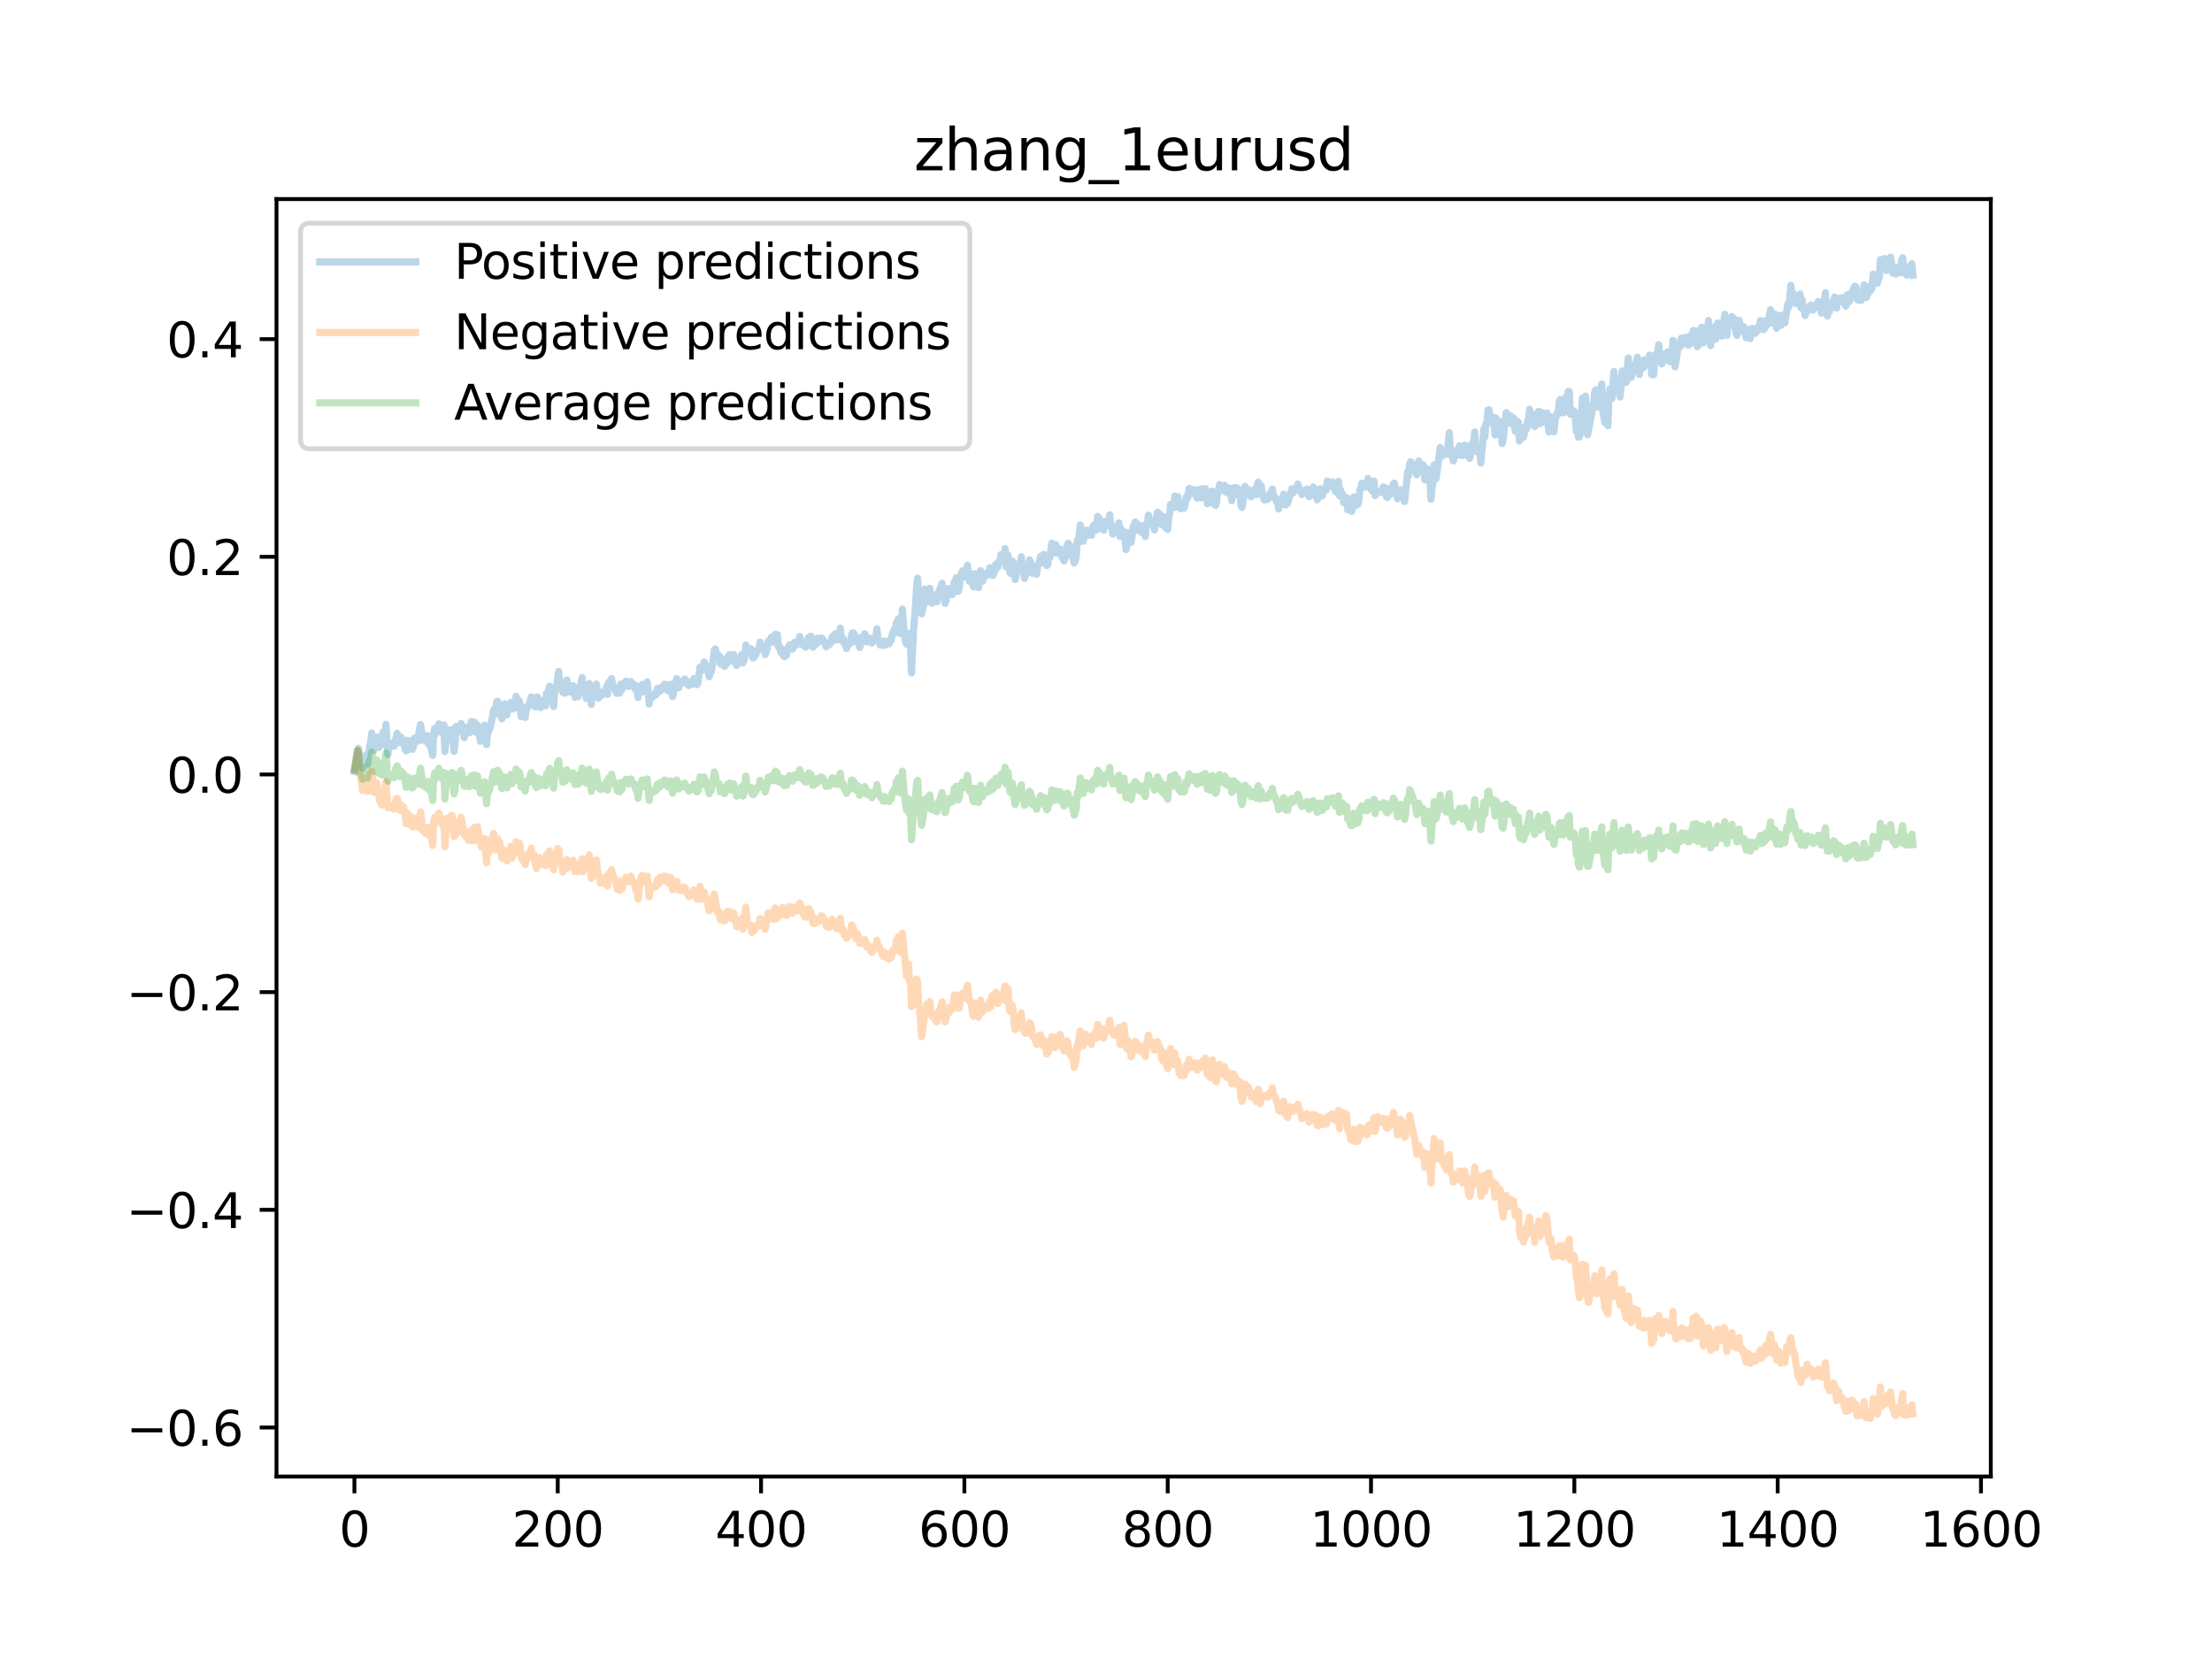 <?xml version="1.0" encoding="utf-8" standalone="no"?>
<!DOCTYPE svg PUBLIC "-//W3C//DTD SVG 1.1//EN"
  "http://www.w3.org/Graphics/SVG/1.1/DTD/svg11.dtd">
<svg xmlns:xlink="http://www.w3.org/1999/xlink" width="460.8pt" height="345.6pt" viewBox="0 0 460.8 345.6" xmlns="http://www.w3.org/2000/svg" version="1.1">
 <defs>
  <style type="text/css">*{stroke-linejoin: round; stroke-linecap: butt}</style>
 </defs>
 <g id="figure_1">
  <g id="patch_1">
   <path d="M 0 345.6 
L 460.8 345.6 
L 460.8 0 
L 0 0 
z
" style="fill: #ffffff"/>
  </g>
  <g id="axes_1">
   <g id="patch_2">
    <path d="M 57.6 307.584 
L 414.72 307.584 
L 414.72 41.472 
L 57.6 41.472 
z
" style="fill: #ffffff"/>
   </g>
   <g id="matplotlib.axis_1">
    <g id="xtick_1">
     <g id="line2d_1">
      <defs>
       <path id="m217f8cc522" d="M 0 0 
L 0 3.5 
" style="stroke: #000000; stroke-width: 0.8"/>
      </defs>
      <g>
       <use xlink:href="#m217f8cc522" x="73.833" y="307.584" style="stroke: #000000; stroke-width: 0.8"/>
      </g>
     </g>
     <g id="text_1">
      <!-- 0 -->
      <g transform="translate(70.651 322.182) scale(0.1 -0.1)">
       <defs>
        <path id="DejaVuSans-30" d="M 2034 4250 
Q 1547 4250 1301 3770 
Q 1056 3291 1056 2328 
Q 1056 1369 1301 889 
Q 1547 409 2034 409 
Q 2525 409 2770 889 
Q 3016 1369 3016 2328 
Q 3016 3291 2770 3770 
Q 2525 4250 2034 4250 
z
M 2034 4750 
Q 2819 4750 3233 4129 
Q 3647 3509 3647 2328 
Q 3647 1150 3233 529 
Q 2819 -91 2034 -91 
Q 1250 -91 836 529 
Q 422 1150 422 2328 
Q 422 3509 836 4129 
Q 1250 4750 2034 4750 
z
" transform="scale(0.016)"/>
       </defs>
       <use xlink:href="#DejaVuSans-30"/>
      </g>
     </g>
    </g>
    <g id="xtick_2">
     <g id="line2d_2">
      <g>
       <use xlink:href="#m217f8cc522" x="116.188" y="307.584" style="stroke: #000000; stroke-width: 0.8"/>
      </g>
     </g>
     <g id="text_2">
      <!-- 200 -->
      <g transform="translate(106.644 322.182) scale(0.1 -0.1)">
       <defs>
        <path id="DejaVuSans-32" d="M 1228 531 
L 3431 531 
L 3431 0 
L 469 0 
L 469 531 
Q 828 903 1448 1529 
Q 2069 2156 2228 2338 
Q 2531 2678 2651 2914 
Q 2772 3150 2772 3378 
Q 2772 3750 2511 3984 
Q 2250 4219 1831 4219 
Q 1534 4219 1204 4116 
Q 875 4013 500 3803 
L 500 4441 
Q 881 4594 1212 4672 
Q 1544 4750 1819 4750 
Q 2544 4750 2975 4387 
Q 3406 4025 3406 3419 
Q 3406 3131 3298 2873 
Q 3191 2616 2906 2266 
Q 2828 2175 2409 1742 
Q 1991 1309 1228 531 
z
" transform="scale(0.016)"/>
       </defs>
       <use xlink:href="#DejaVuSans-32"/>
       <use xlink:href="#DejaVuSans-30" x="63.623"/>
       <use xlink:href="#DejaVuSans-30" x="127.246"/>
      </g>
     </g>
    </g>
    <g id="xtick_3">
     <g id="line2d_3">
      <g>
       <use xlink:href="#m217f8cc522" x="158.544" y="307.584" style="stroke: #000000; stroke-width: 0.8"/>
      </g>
     </g>
     <g id="text_3">
      <!-- 400 -->
      <g transform="translate(149 322.182) scale(0.1 -0.1)">
       <defs>
        <path id="DejaVuSans-34" d="M 2419 4116 
L 825 1625 
L 2419 1625 
L 2419 4116 
z
M 2253 4666 
L 3047 4666 
L 3047 1625 
L 3713 1625 
L 3713 1100 
L 3047 1100 
L 3047 0 
L 2419 0 
L 2419 1100 
L 313 1100 
L 313 1709 
L 2253 4666 
z
" transform="scale(0.016)"/>
       </defs>
       <use xlink:href="#DejaVuSans-34"/>
       <use xlink:href="#DejaVuSans-30" x="63.623"/>
       <use xlink:href="#DejaVuSans-30" x="127.246"/>
      </g>
     </g>
    </g>
    <g id="xtick_4">
     <g id="line2d_4">
      <g>
       <use xlink:href="#m217f8cc522" x="200.899" y="307.584" style="stroke: #000000; stroke-width: 0.8"/>
      </g>
     </g>
     <g id="text_4">
      <!-- 600 -->
      <g transform="translate(191.355 322.182) scale(0.1 -0.1)">
       <defs>
        <path id="DejaVuSans-36" d="M 2113 2584 
Q 1688 2584 1439 2293 
Q 1191 2003 1191 1497 
Q 1191 994 1439 701 
Q 1688 409 2113 409 
Q 2538 409 2786 701 
Q 3034 994 3034 1497 
Q 3034 2003 2786 2293 
Q 2538 2584 2113 2584 
z
M 3366 4563 
L 3366 3988 
Q 3128 4100 2886 4159 
Q 2644 4219 2406 4219 
Q 1781 4219 1451 3797 
Q 1122 3375 1075 2522 
Q 1259 2794 1537 2939 
Q 1816 3084 2150 3084 
Q 2853 3084 3261 2657 
Q 3669 2231 3669 1497 
Q 3669 778 3244 343 
Q 2819 -91 2113 -91 
Q 1303 -91 875 529 
Q 447 1150 447 2328 
Q 447 3434 972 4092 
Q 1497 4750 2381 4750 
Q 2619 4750 2861 4703 
Q 3103 4656 3366 4563 
z
" transform="scale(0.016)"/>
       </defs>
       <use xlink:href="#DejaVuSans-36"/>
       <use xlink:href="#DejaVuSans-30" x="63.623"/>
       <use xlink:href="#DejaVuSans-30" x="127.246"/>
      </g>
     </g>
    </g>
    <g id="xtick_5">
     <g id="line2d_5">
      <g>
       <use xlink:href="#m217f8cc522" x="243.255" y="307.584" style="stroke: #000000; stroke-width: 0.8"/>
      </g>
     </g>
     <g id="text_5">
      <!-- 800 -->
      <g transform="translate(233.711 322.182) scale(0.1 -0.1)">
       <defs>
        <path id="DejaVuSans-38" d="M 2034 2216 
Q 1584 2216 1326 1975 
Q 1069 1734 1069 1313 
Q 1069 891 1326 650 
Q 1584 409 2034 409 
Q 2484 409 2743 651 
Q 3003 894 3003 1313 
Q 3003 1734 2745 1975 
Q 2488 2216 2034 2216 
z
M 1403 2484 
Q 997 2584 770 2862 
Q 544 3141 544 3541 
Q 544 4100 942 4425 
Q 1341 4750 2034 4750 
Q 2731 4750 3128 4425 
Q 3525 4100 3525 3541 
Q 3525 3141 3298 2862 
Q 3072 2584 2669 2484 
Q 3125 2378 3379 2068 
Q 3634 1759 3634 1313 
Q 3634 634 3220 271 
Q 2806 -91 2034 -91 
Q 1263 -91 848 271 
Q 434 634 434 1313 
Q 434 1759 690 2068 
Q 947 2378 1403 2484 
z
M 1172 3481 
Q 1172 3119 1398 2916 
Q 1625 2713 2034 2713 
Q 2441 2713 2670 2916 
Q 2900 3119 2900 3481 
Q 2900 3844 2670 4047 
Q 2441 4250 2034 4250 
Q 1625 4250 1398 4047 
Q 1172 3844 1172 3481 
z
" transform="scale(0.016)"/>
       </defs>
       <use xlink:href="#DejaVuSans-38"/>
       <use xlink:href="#DejaVuSans-30" x="63.623"/>
       <use xlink:href="#DejaVuSans-30" x="127.246"/>
      </g>
     </g>
    </g>
    <g id="xtick_6">
     <g id="line2d_6">
      <g>
       <use xlink:href="#m217f8cc522" x="285.61" y="307.584" style="stroke: #000000; stroke-width: 0.8"/>
      </g>
     </g>
     <g id="text_6">
      <!-- 1000 -->
      <g transform="translate(272.885 322.182) scale(0.1 -0.1)">
       <defs>
        <path id="DejaVuSans-31" d="M 794 531 
L 1825 531 
L 1825 4091 
L 703 3866 
L 703 4441 
L 1819 4666 
L 2450 4666 
L 2450 531 
L 3481 531 
L 3481 0 
L 794 0 
L 794 531 
z
" transform="scale(0.016)"/>
       </defs>
       <use xlink:href="#DejaVuSans-31"/>
       <use xlink:href="#DejaVuSans-30" x="63.623"/>
       <use xlink:href="#DejaVuSans-30" x="127.246"/>
       <use xlink:href="#DejaVuSans-30" x="190.869"/>
      </g>
     </g>
    </g>
    <g id="xtick_7">
     <g id="line2d_7">
      <g>
       <use xlink:href="#m217f8cc522" x="327.965" y="307.584" style="stroke: #000000; stroke-width: 0.8"/>
      </g>
     </g>
     <g id="text_7">
      <!-- 1200 -->
      <g transform="translate(315.24 322.182) scale(0.1 -0.1)">
       <use xlink:href="#DejaVuSans-31"/>
       <use xlink:href="#DejaVuSans-32" x="63.623"/>
       <use xlink:href="#DejaVuSans-30" x="127.246"/>
       <use xlink:href="#DejaVuSans-30" x="190.869"/>
      </g>
     </g>
    </g>
    <g id="xtick_8">
     <g id="line2d_8">
      <g>
       <use xlink:href="#m217f8cc522" x="370.321" y="307.584" style="stroke: #000000; stroke-width: 0.8"/>
      </g>
     </g>
     <g id="text_8">
      <!-- 1400 -->
      <g transform="translate(357.596 322.182) scale(0.1 -0.1)">
       <use xlink:href="#DejaVuSans-31"/>
       <use xlink:href="#DejaVuSans-34" x="63.623"/>
       <use xlink:href="#DejaVuSans-30" x="127.246"/>
       <use xlink:href="#DejaVuSans-30" x="190.869"/>
      </g>
     </g>
    </g>
    <g id="xtick_9">
     <g id="line2d_9">
      <g>
       <use xlink:href="#m217f8cc522" x="412.676" y="307.584" style="stroke: #000000; stroke-width: 0.8"/>
      </g>
     </g>
     <g id="text_9">
      <!-- 1600 -->
      <g transform="translate(399.951 322.182) scale(0.1 -0.1)">
       <use xlink:href="#DejaVuSans-31"/>
       <use xlink:href="#DejaVuSans-36" x="63.623"/>
       <use xlink:href="#DejaVuSans-30" x="127.246"/>
       <use xlink:href="#DejaVuSans-30" x="190.869"/>
      </g>
     </g>
    </g>
   </g>
   <g id="matplotlib.axis_2">
    <g id="ytick_1">
     <g id="line2d_10">
      <defs>
       <path id="m46b8523b44" d="M 0 0 
L -3.5 0 
" style="stroke: #000000; stroke-width: 0.8"/>
      </defs>
      <g>
       <use xlink:href="#m46b8523b44" x="57.6" y="297.373" style="stroke: #000000; stroke-width: 0.8"/>
      </g>
     </g>
     <g id="text_10">
      <!-- −0.6 -->
      <g transform="translate(26.317 301.172) scale(0.1 -0.1)">
       <defs>
        <path id="DejaVuSans-2212" d="M 678 2272 
L 4684 2272 
L 4684 1741 
L 678 1741 
L 678 2272 
z
" transform="scale(0.016)"/>
        <path id="DejaVuSans-2e" d="M 684 794 
L 1344 794 
L 1344 0 
L 684 0 
L 684 794 
z
" transform="scale(0.016)"/>
       </defs>
       <use xlink:href="#DejaVuSans-2212"/>
       <use xlink:href="#DejaVuSans-30" x="83.789"/>
       <use xlink:href="#DejaVuSans-2e" x="147.412"/>
       <use xlink:href="#DejaVuSans-36" x="179.199"/>
      </g>
     </g>
    </g>
    <g id="ytick_2">
     <g id="line2d_11">
      <g>
       <use xlink:href="#m46b8523b44" x="57.6" y="252.027" style="stroke: #000000; stroke-width: 0.8"/>
      </g>
     </g>
     <g id="text_11">
      <!-- −0.4 -->
      <g transform="translate(26.317 255.827) scale(0.1 -0.1)">
       <use xlink:href="#DejaVuSans-2212"/>
       <use xlink:href="#DejaVuSans-30" x="83.789"/>
       <use xlink:href="#DejaVuSans-2e" x="147.412"/>
       <use xlink:href="#DejaVuSans-34" x="179.199"/>
      </g>
     </g>
    </g>
    <g id="ytick_3">
     <g id="line2d_12">
      <g>
       <use xlink:href="#m46b8523b44" x="57.6" y="206.682" style="stroke: #000000; stroke-width: 0.8"/>
      </g>
     </g>
     <g id="text_12">
      <!-- −0.2 -->
      <g transform="translate(26.317 210.481) scale(0.1 -0.1)">
       <use xlink:href="#DejaVuSans-2212"/>
       <use xlink:href="#DejaVuSans-30" x="83.789"/>
       <use xlink:href="#DejaVuSans-2e" x="147.412"/>
       <use xlink:href="#DejaVuSans-32" x="179.199"/>
      </g>
     </g>
    </g>
    <g id="ytick_4">
     <g id="line2d_13">
      <g>
       <use xlink:href="#m46b8523b44" x="57.6" y="161.337" style="stroke: #000000; stroke-width: 0.8"/>
      </g>
     </g>
     <g id="text_13">
      <!-- 0.0 -->
      <g transform="translate(34.697 165.136) scale(0.1 -0.1)">
       <use xlink:href="#DejaVuSans-30"/>
       <use xlink:href="#DejaVuSans-2e" x="63.623"/>
       <use xlink:href="#DejaVuSans-30" x="95.41"/>
      </g>
     </g>
    </g>
    <g id="ytick_5">
     <g id="line2d_14">
      <g>
       <use xlink:href="#m46b8523b44" x="57.6" y="115.992" style="stroke: #000000; stroke-width: 0.8"/>
      </g>
     </g>
     <g id="text_14">
      <!-- 0.2 -->
      <g transform="translate(34.697 119.791) scale(0.1 -0.1)">
       <use xlink:href="#DejaVuSans-30"/>
       <use xlink:href="#DejaVuSans-2e" x="63.623"/>
       <use xlink:href="#DejaVuSans-32" x="95.41"/>
      </g>
     </g>
    </g>
    <g id="ytick_6">
     <g id="line2d_15">
      <g>
       <use xlink:href="#m46b8523b44" x="57.6" y="70.646" style="stroke: #000000; stroke-width: 0.8"/>
      </g>
     </g>
     <g id="text_15">
      <!-- 0.4 -->
      <g transform="translate(34.697 74.445) scale(0.1 -0.1)">
       <use xlink:href="#DejaVuSans-30"/>
       <use xlink:href="#DejaVuSans-2e" x="63.623"/>
       <use xlink:href="#DejaVuSans-34" x="95.41"/>
      </g>
     </g>
    </g>
   </g>
   <g id="line2d_16">
    <path d="M 73.833 160.708 
L 74.68 155.878 
L 74.892 158.1 
L 75.103 158.511 
L 75.315 159.647 
L 75.527 159.992 
L 75.739 157.993 
L 75.951 158.406 
L 76.162 157.397 
L 76.374 158.966 
L 76.586 159.208 
L 77.009 155.33 
L 77.221 154.641 
L 77.433 152.684 
L 77.645 153.877 
L 77.856 156.331 
L 78.28 154.385 
L 78.492 153.562 
L 78.704 153.815 
L 78.915 155.712 
L 79.127 155.414 
L 79.339 153.498 
L 79.551 155.131 
L 79.762 152.527 
L 79.974 153.164 
L 80.186 153.326 
L 80.398 150.88 
L 80.821 157.183 
L 81.033 155.682 
L 81.457 155.036 
L 81.668 155.225 
L 81.88 154.715 
L 82.092 155.447 
L 82.304 154.686 
L 82.727 152.757 
L 83.151 154.726 
L 83.363 154.7 
L 83.574 153.574 
L 84.21 154.835 
L 84.422 156.157 
L 84.633 156.419 
L 84.845 154.223 
L 85.269 156.079 
L 85.48 154.373 
L 85.692 154.762 
L 85.904 156.112 
L 86.116 155.543 
L 86.328 153.756 
L 86.539 153.838 
L 86.751 153.559 
L 86.963 154.423 
L 87.175 153.904 
L 87.386 151.841 
L 87.598 150.934 
L 87.81 152.194 
L 88.022 154.209 
L 88.234 153.632 
L 88.657 154.393 
L 88.869 153.238 
L 89.081 153.294 
L 89.292 155.022 
L 89.504 154.254 
L 90.14 157.368 
L 90.351 152.772 
L 90.563 151.726 
L 90.775 152.871 
L 91.41 150.794 
L 91.622 151.917 
L 91.834 152.393 
L 92.046 152.333 
L 92.257 152.696 
L 92.469 151.025 
L 92.681 156.565 
L 93.104 151.899 
L 93.316 153.583 
L 93.528 153.965 
L 93.74 153.43 
L 93.952 152.364 
L 94.163 151.976 
L 94.587 156.51 
L 94.799 154.948 
L 95.01 151.337 
L 95.222 152.004 
L 95.434 152.21 
L 95.646 151.92 
L 96.069 150.713 
L 96.705 153.684 
L 97.34 151.425 
L 97.552 152.6 
L 97.764 152.639 
L 97.975 152.251 
L 98.187 150.306 
L 98.399 151.351 
L 98.611 151.778 
L 98.822 150.404 
L 99.034 152.515 
L 99.458 151.063 
L 100.093 154.429 
L 100.517 152.927 
L 100.728 151.591 
L 100.94 151.057 
L 101.364 155.121 
L 101.576 152.495 
L 101.787 152.406 
L 102.211 151.236 
L 102.846 147.905 
L 103.058 147.637 
L 103.27 148.76 
L 103.482 146.171 
L 103.693 146.111 
L 103.905 146.725 
L 104.117 146.786 
L 104.54 149.758 
L 104.752 148.199 
L 104.964 148.297 
L 105.176 146.604 
L 105.388 147.205 
L 105.599 148.922 
L 105.811 147.292 
L 106.023 147.342 
L 106.235 146.986 
L 106.446 146.321 
L 106.658 147.708 
L 106.87 146.724 
L 107.082 147.39 
L 107.294 147.478 
L 107.505 145.067 
L 107.929 146.146 
L 108.141 145.958 
L 108.352 146.792 
L 108.564 149.294 
L 108.776 148.593 
L 109.2 148.405 
L 109.411 149.468 
L 109.623 147.608 
L 109.835 147.124 
L 110.047 147.336 
L 110.682 145.203 
L 110.894 145.764 
L 111.106 145.36 
L 111.317 145.757 
L 111.529 147.259 
L 111.741 147.249 
L 111.953 145.201 
L 112.164 146.241 
L 112.376 145.873 
L 112.588 147.391 
L 112.8 147.098 
L 113.012 145.944 
L 113.435 146.952 
L 113.647 147.03 
L 113.859 144.395 
L 114.07 144.298 
L 114.282 143.773 
L 114.494 142.93 
L 114.706 143.611 
L 114.918 145.339 
L 115.341 147.187 
L 115.553 143.894 
L 115.765 143.722 
L 115.976 143.105 
L 116.188 140.889 
L 116.4 139.893 
L 116.612 142.696 
L 116.824 142.346 
L 117.035 142.372 
L 117.247 144.212 
L 117.459 143.725 
L 117.671 144.418 
L 117.882 142.4 
L 118.094 141.654 
L 118.306 143.865 
L 118.518 143.601 
L 118.73 144.159 
L 118.941 144.026 
L 119.365 142.819 
L 119.788 145.256 
L 120 143.356 
L 120.212 143.771 
L 120.424 145.132 
L 120.636 143.372 
L 121.059 142.359 
L 121.271 141.152 
L 121.483 143.981 
L 121.694 143.317 
L 121.906 143.76 
L 122.118 145.473 
L 122.33 143.409 
L 122.541 143.412 
L 122.753 142.409 
L 122.965 143.237 
L 123.177 146.711 
L 123.389 143.074 
L 123.6 144.289 
L 123.812 143.765 
L 124.024 144.245 
L 124.236 142.494 
L 124.659 145.457 
L 124.871 144.093 
L 125.083 144.942 
L 125.295 144.876 
L 125.506 144.53 
L 125.718 144.538 
L 125.93 144.065 
L 126.142 143.968 
L 126.353 143.008 
L 126.565 144.677 
L 126.777 142.125 
L 126.989 142.022 
L 127.201 142.285 
L 127.412 141.352 
L 127.624 142.871 
L 127.836 142.951 
L 128.471 144.443 
L 128.683 144.262 
L 128.895 143.854 
L 129.107 144.407 
L 129.318 142.489 
L 129.53 143.728 
L 129.742 142.879 
L 129.954 142.941 
L 130.377 141.889 
L 130.801 142.983 
L 131.013 143.001 
L 131.436 141.989 
L 131.86 142.798 
L 132.071 142.59 
L 132.283 143.416 
L 132.495 143.778 
L 132.707 142.935 
L 132.919 145.293 
L 133.13 143.47 
L 133.554 143.685 
L 133.766 142.607 
L 133.977 144.11 
L 134.189 143.77 
L 134.401 143.656 
L 134.613 143.272 
L 134.825 142.038 
L 135.248 146.691 
L 135.46 144.742 
L 135.883 145.285 
L 136.095 145.079 
L 136.307 144.571 
L 136.519 144.841 
L 136.731 144.609 
L 136.942 143.434 
L 137.154 144.086 
L 137.366 144.07 
L 137.578 143.313 
L 138.001 143.083 
L 138.213 143.557 
L 138.425 142.526 
L 138.637 142.684 
L 138.848 143.148 
L 139.06 142.646 
L 139.272 143.945 
L 139.695 142.561 
L 140.119 145.126 
L 140.754 142.274 
L 140.966 141.352 
L 141.39 143.276 
L 141.813 141.983 
L 142.025 142.235 
L 142.237 142.202 
L 142.449 141.624 
L 142.66 141.451 
L 143.084 142.42 
L 143.296 141.995 
L 143.507 142.821 
L 143.719 142.657 
L 143.931 142.288 
L 144.143 142.528 
L 144.566 141.345 
L 144.778 141.712 
L 145.202 142.628 
L 145.413 142.128 
L 145.837 138.957 
L 146.049 138.92 
L 146.261 139.663 
L 146.684 137.888 
L 146.896 138.924 
L 147.108 138.622 
L 147.319 139.497 
L 147.531 139.887 
L 147.743 140.98 
L 147.955 139.919 
L 148.167 139.98 
L 148.59 137.321 
L 148.802 135.369 
L 149.014 135.172 
L 149.225 136.213 
L 149.649 136.441 
L 149.861 136.657 
L 150.073 138.302 
L 150.284 137.206 
L 150.496 137.449 
L 150.708 137.503 
L 150.92 138.815 
L 151.131 138.386 
L 151.343 138.305 
L 151.555 136.941 
L 151.767 136.935 
L 151.979 136.355 
L 152.19 136.536 
L 152.402 137.765 
L 152.614 136.693 
L 152.826 136.365 
L 153.037 137.342 
L 153.249 137.665 
L 153.461 138.632 
L 153.885 137.414 
L 154.096 137.323 
L 154.52 136.351 
L 154.732 138.124 
L 155.155 137.047 
L 155.367 134.381 
L 155.579 135.701 
L 155.791 135.685 
L 156.002 136.014 
L 156.214 135.306 
L 156.426 135.131 
L 156.849 137.049 
L 157.061 136.957 
L 157.485 136.299 
L 157.697 135.435 
L 157.908 135.234 
L 158.12 135.258 
L 158.332 133.766 
L 158.755 134.97 
L 158.967 134.755 
L 159.179 135.094 
L 159.391 136.369 
L 159.814 135.167 
L 160.026 133.601 
L 160.238 133.418 
L 160.45 133.599 
L 160.661 132.761 
L 160.873 132.853 
L 161.085 133.795 
L 161.297 132.621 
L 161.509 132.142 
L 161.72 133.893 
L 161.932 132.198 
L 162.144 134.737 
L 162.356 134.64 
L 162.567 135.629 
L 162.779 136.063 
L 162.991 135.253 
L 163.203 136.621 
L 163.415 136.804 
L 163.626 135.668 
L 163.838 136.529 
L 164.05 135.327 
L 164.473 134.301 
L 164.685 134.311 
L 165.109 135.226 
L 165.532 133.808 
L 165.744 133.904 
L 165.956 134.357 
L 166.168 134.205 
L 166.591 132.578 
L 167.227 134.322 
L 167.438 133.952 
L 167.65 134.667 
L 167.862 134.826 
L 168.497 132.74 
L 168.921 132.522 
L 169.344 134.829 
L 169.556 133.868 
L 169.768 134.358 
L 170.191 132.992 
L 170.403 133.81 
L 170.615 133.736 
L 170.827 133.501 
L 171.038 132.881 
L 171.25 132.965 
L 171.886 133.915 
L 172.097 134.737 
L 172.521 133.914 
L 172.733 134.315 
L 173.156 133.799 
L 173.368 132.602 
L 173.58 132.463 
L 173.792 132.53 
L 174.003 132.031 
L 174.215 133.315 
L 174.639 132.413 
L 174.85 131.819 
L 175.062 130.853 
L 175.274 133.388 
L 175.486 133.058 
L 175.698 133.015 
L 175.909 134.124 
L 176.121 133.832 
L 176.333 135.105 
L 176.545 134.378 
L 176.756 134.295 
L 176.968 134.029 
L 177.18 134.02 
L 177.392 132.308 
L 177.604 131.847 
L 177.815 131.88 
L 178.027 132.3 
L 178.239 133.63 
L 178.451 133.811 
L 178.662 132.779 
L 179.086 134.876 
L 179.721 132.642 
L 179.933 132.644 
L 180.145 132.012 
L 180.357 132.582 
L 180.568 133.7 
L 180.78 132.974 
L 180.992 133.283 
L 181.204 132.936 
L 181.627 133.959 
L 182.051 132.943 
L 182.263 132.826 
L 182.474 132.483 
L 182.686 130.989 
L 182.898 132.974 
L 183.322 134.342 
L 183.533 134.093 
L 183.957 134.464 
L 184.169 133.541 
L 184.592 134.311 
L 185.016 133.546 
L 185.228 134.11 
L 185.439 133.321 
L 185.651 133.386 
L 185.863 132.145 
L 186.286 131.174 
L 186.498 131.829 
L 186.71 129.72 
L 186.922 129.801 
L 187.134 128.924 
L 187.557 131.97 
L 187.769 130.079 
L 187.981 126.891 
L 188.404 132.415 
L 188.616 133.669 
L 188.828 134.158 
L 189.04 133.337 
L 189.251 131.956 
L 189.463 134.561 
L 189.675 134.505 
L 189.887 140.178 
L 190.31 131.259 
L 190.734 126.103 
L 190.946 122.178 
L 191.157 120.447 
L 191.369 124.969 
L 191.581 124.765 
L 192.004 127.868 
L 192.428 125.908 
L 192.64 122.705 
L 192.852 125.49 
L 193.063 123.429 
L 193.275 124.244 
L 193.487 124.217 
L 193.699 122.559 
L 193.91 124.817 
L 194.122 125.671 
L 194.334 124.422 
L 194.546 124.037 
L 194.758 124.3 
L 194.969 125.242 
L 195.181 125.356 
L 195.393 123.559 
L 195.605 123.284 
L 196.028 122.135 
L 196.24 121.51 
L 196.875 125.687 
L 197.087 125.222 
L 197.299 123.148 
L 197.511 122.587 
L 197.722 123.734 
L 197.934 122.721 
L 198.358 123.869 
L 198.57 123.524 
L 198.781 121.206 
L 198.993 121.306 
L 199.205 120.341 
L 199.628 123.192 
L 199.84 122.449 
L 200.052 120.097 
L 200.476 118.93 
L 200.899 120.174 
L 201.111 119.265 
L 201.323 119.014 
L 201.534 117.758 
L 201.958 121.107 
L 202.382 119.577 
L 202.593 121.487 
L 202.805 122.276 
L 203.017 119.515 
L 203.229 121.711 
L 203.652 122.265 
L 203.864 122.403 
L 204.076 119.347 
L 204.288 118.884 
L 204.499 120.49 
L 204.711 121.086 
L 205.135 119.581 
L 205.346 119.808 
L 205.558 119.374 
L 205.77 119.846 
L 205.982 119.656 
L 206.194 118.252 
L 206.405 119.57 
L 206.617 118.403 
L 206.829 119.862 
L 207.252 118.965 
L 207.464 117.534 
L 207.676 117.43 
L 207.888 118.146 
L 208.1 116.969 
L 208.311 116.905 
L 208.523 115.553 
L 208.735 116.475 
L 208.947 116.641 
L 209.158 115.981 
L 209.37 114.285 
L 209.582 118.076 
L 209.794 117.549 
L 210.006 115.676 
L 210.217 118.494 
L 210.429 119.404 
L 210.853 116.867 
L 211.064 117.487 
L 211.276 119.696 
L 211.488 120.708 
L 211.7 119.717 
L 211.912 117.896 
L 212.335 117.243 
L 212.547 117.577 
L 212.759 115.969 
L 212.97 118.602 
L 213.182 118.071 
L 213.394 120.47 
L 213.606 120.033 
L 213.817 118.745 
L 214.029 118.523 
L 214.241 119.043 
L 214.453 116.633 
L 214.665 117.018 
L 214.876 117.647 
L 215.088 119.423 
L 215.3 118.556 
L 215.512 118.505 
L 215.723 118.647 
L 215.935 119.62 
L 216.147 118.073 
L 216.571 116.755 
L 216.782 115.909 
L 216.994 116.355 
L 217.206 117.276 
L 217.418 115.507 
L 217.629 115.61 
L 217.841 117.377 
L 218.053 117.82 
L 218.265 117.597 
L 218.477 116.023 
L 218.688 116.166 
L 219.112 113.148 
L 219.324 114.03 
L 219.535 114.288 
L 219.747 115.17 
L 219.959 113.474 
L 220.171 115.255 
L 220.383 114.774 
L 220.594 115.14 
L 220.806 114.343 
L 221.018 114.497 
L 221.23 116.158 
L 221.441 115.984 
L 221.653 116.86 
L 221.865 116.272 
L 222.289 113.666 
L 222.5 113.171 
L 222.712 114.177 
L 222.924 113.654 
L 223.136 115.298 
L 223.559 116.379 
L 223.771 117.276 
L 223.983 116.91 
L 224.195 116.066 
L 224.406 112.558 
L 224.618 113.128 
L 225.042 109.353 
L 225.253 111.831 
L 225.465 112.065 
L 225.677 112.744 
L 226.101 110.564 
L 226.312 110.442 
L 226.736 111.482 
L 226.948 110.922 
L 227.159 110.953 
L 227.371 111.513 
L 227.583 109.934 
L 227.795 109.506 
L 228.007 110.039 
L 228.218 109.062 
L 228.43 110.4 
L 228.642 107.563 
L 229.065 108.026 
L 229.489 109.984 
L 229.701 109.848 
L 229.913 110.459 
L 230.124 108.651 
L 230.336 109.276 
L 230.548 109.545 
L 230.76 109.495 
L 231.183 107.24 
L 231.395 109.728 
L 231.607 109.632 
L 231.819 111.242 
L 232.03 110.8 
L 232.242 110.765 
L 233.089 108.933 
L 233.301 111.739 
L 233.513 110.122 
L 233.725 111.698 
L 233.936 111.403 
L 234.148 110.692 
L 234.572 114.509 
L 234.783 113.331 
L 234.995 110.983 
L 235.207 111.562 
L 235.419 111.638 
L 235.631 112.978 
L 235.842 111.7 
L 236.054 109.66 
L 236.266 110.093 
L 236.478 108.732 
L 236.689 108.971 
L 236.901 109.728 
L 237.113 109.303 
L 237.325 110.621 
L 237.537 109.815 
L 237.748 109.53 
L 237.96 110.994 
L 238.172 111.084 
L 238.384 110.336 
L 238.595 111.753 
L 238.807 109.122 
L 239.019 109.086 
L 239.231 107.316 
L 239.443 108.793 
L 239.654 108.519 
L 239.866 108.966 
L 240.078 108.747 
L 240.501 110.403 
L 240.713 108.454 
L 241.137 106.716 
L 241.349 107.205 
L 241.56 107.039 
L 241.772 107.628 
L 241.984 109.328 
L 242.196 109.273 
L 242.407 107.622 
L 242.619 108.364 
L 242.831 109.95 
L 243.043 109.57 
L 243.255 110.292 
L 243.466 107.929 
L 243.678 106.977 
L 243.89 105.05 
L 244.102 105.625 
L 244.525 105.738 
L 244.737 103.35 
L 244.949 104.795 
L 245.161 105.411 
L 245.372 103.483 
L 245.584 105.755 
L 245.796 105.781 
L 246.008 105.992 
L 246.219 105.013 
L 246.431 105.114 
L 246.643 105.871 
L 246.855 105.224 
L 247.067 103.644 
L 247.278 103.979 
L 247.49 103.274 
L 247.702 101.761 
L 247.914 103.028 
L 248.125 101.851 
L 248.337 102.665 
L 248.549 102.599 
L 248.761 102.014 
L 248.973 102.184 
L 249.184 103.319 
L 249.396 103.775 
L 249.608 102.004 
L 250.031 103.08 
L 250.243 103.723 
L 250.455 101.821 
L 250.879 102.821 
L 251.09 101.792 
L 251.302 102.341 
L 251.514 104.936 
L 251.726 102.95 
L 251.937 104.758 
L 252.149 104.774 
L 252.573 102.3 
L 252.996 103.73 
L 253.208 105.307 
L 253.42 104.627 
L 253.632 102.489 
L 253.843 102.395 
L 254.055 100.946 
L 254.267 102.277 
L 254.479 101.189 
L 254.691 102.16 
L 255.114 101.101 
L 255.326 102.496 
L 255.749 102.637 
L 255.961 101.638 
L 256.173 102.43 
L 256.385 102.752 
L 256.597 104.315 
L 257.02 101.607 
L 257.232 101.955 
L 257.444 101.544 
L 257.655 101.632 
L 257.867 103.042 
L 258.079 101.956 
L 258.291 102.118 
L 258.503 105.291 
L 258.714 105.719 
L 258.926 104.757 
L 259.35 101.317 
L 259.561 102.113 
L 259.773 102.29 
L 259.985 101.957 
L 260.408 102.938 
L 260.62 103.506 
L 261.256 101.945 
L 261.679 103.063 
L 261.891 101.119 
L 262.103 100.434 
L 262.314 101.176 
L 262.526 102.921 
L 262.738 101.215 
L 262.95 103.018 
L 263.162 103.381 
L 263.373 104.13 
L 263.585 104.147 
L 263.797 103.742 
L 264.009 104.035 
L 264.22 103.859 
L 264.432 102.897 
L 264.856 102.493 
L 265.068 101.859 
L 265.279 103.514 
L 265.491 103.456 
L 265.703 103.746 
L 265.915 104.5 
L 266.126 104.116 
L 266.338 106.032 
L 266.974 104.164 
L 267.185 104.331 
L 267.397 102.931 
L 267.609 103.11 
L 267.821 105.197 
L 268.032 104.38 
L 268.244 104.84 
L 269.091 101.845 
L 269.303 102.736 
L 269.515 101.921 
L 269.727 102.248 
L 269.938 101.897 
L 270.362 100.84 
L 271.209 103.015 
L 271.421 102.306 
L 271.633 102.423 
L 271.844 102.184 
L 272.056 102.288 
L 272.268 101.867 
L 272.692 103.479 
L 272.903 102.621 
L 273.115 102.364 
L 273.327 103.083 
L 273.539 101.439 
L 273.75 101.706 
L 273.962 102.702 
L 274.174 102.446 
L 274.386 104.13 
L 274.598 103.666 
L 274.809 101.999 
L 275.021 101.809 
L 275.445 103.327 
L 275.868 101.957 
L 276.08 101.939 
L 276.292 102.037 
L 276.504 100.194 
L 276.715 100.63 
L 276.927 100.791 
L 277.139 100.534 
L 277.562 100.393 
L 277.774 101.588 
L 277.986 101.398 
L 278.198 102.376 
L 278.41 102.527 
L 278.621 102.279 
L 278.833 100.255 
L 279.045 103.3 
L 279.257 102.016 
L 279.468 103.445 
L 279.68 102.88 
L 279.892 104.695 
L 280.104 104.116 
L 280.527 103.634 
L 280.739 106.192 
L 281.163 105.203 
L 281.374 106.406 
L 281.586 106.53 
L 281.798 105.503 
L 282.01 103.521 
L 282.222 105.208 
L 282.433 105.288 
L 282.645 104.464 
L 282.857 105.066 
L 283.069 104.365 
L 283.28 102.096 
L 283.492 101.806 
L 283.704 100.673 
L 283.916 101.338 
L 284.128 101.427 
L 284.339 101.204 
L 284.551 101.448 
L 284.763 101.457 
L 284.975 99.667 
L 285.186 101.16 
L 285.398 100.79 
L 285.61 101.809 
L 285.822 102.267 
L 286.245 100.213 
L 286.457 103.251 
L 286.669 102.243 
L 286.881 102.786 
L 287.092 102.349 
L 287.516 102.389 
L 287.728 102.205 
L 287.94 102.582 
L 288.151 101.446 
L 288.363 102.583 
L 288.575 101.601 
L 288.787 103.462 
L 288.998 103.626 
L 289.21 102.636 
L 289.422 103.14 
L 289.634 101.806 
L 289.846 102.871 
L 290.057 102.433 
L 290.269 100.809 
L 290.481 100.651 
L 290.693 102.054 
L 290.904 102.08 
L 291.116 103.912 
L 291.328 102.681 
L 291.54 102.845 
L 291.752 102.036 
L 292.175 102.232 
L 292.599 104.471 
L 293.234 98.35 
L 293.446 99.139 
L 293.658 96.649 
L 293.869 96.177 
L 294.293 97.431 
L 294.505 97.041 
L 294.716 96.934 
L 295.14 98.903 
L 295.352 96.521 
L 295.564 96.008 
L 295.987 97.889 
L 296.411 96.79 
L 296.622 97.456 
L 296.834 99.977 
L 297.258 97.617 
L 297.47 99.788 
L 297.681 99.813 
L 297.893 100.382 
L 298.105 103.995 
L 298.317 101.508 
L 298.528 100.553 
L 298.74 96.84 
L 299.164 99.709 
L 300.011 93.212 
L 300.223 94.587 
L 300.434 95.019 
L 300.646 94.147 
L 300.858 94.527 
L 301.07 94.174 
L 301.282 94.612 
L 301.493 94.064 
L 301.917 90.138 
L 302.129 93.761 
L 302.764 96.017 
L 302.976 94.949 
L 303.188 94.719 
L 303.399 93.792 
L 303.611 93.799 
L 303.823 94.821 
L 304.035 92.86 
L 304.246 94.147 
L 304.458 94.218 
L 304.67 94.895 
L 304.882 94.163 
L 305.093 92.706 
L 305.517 93.016 
L 305.729 94.842 
L 305.941 95.071 
L 306.152 95.478 
L 306.364 94.828 
L 306.576 92.527 
L 306.788 92.323 
L 306.999 91.937 
L 307.211 89.991 
L 307.423 93.997 
L 307.635 94.11 
L 307.847 93.177 
L 308.27 93.906 
L 308.482 96.455 
L 309.117 89.368 
L 309.329 91.003 
L 309.541 88.366 
L 309.753 88.284 
L 309.964 85.423 
L 310.176 85.356 
L 310.388 87.723 
L 310.6 86.91 
L 310.811 87.869 
L 311.023 86.881 
L 311.447 90.623 
L 311.659 87.073 
L 311.87 87.833 
L 312.082 89.433 
L 312.506 87.851 
L 312.929 92.403 
L 313.141 91.519 
L 313.565 87.542 
L 313.776 85.952 
L 313.988 86.881 
L 314.2 86.647 
L 314.412 86.866 
L 314.623 86.586 
L 314.835 88.297 
L 315.047 87.112 
L 315.259 87.031 
L 315.682 89.866 
L 315.894 87.639 
L 316.106 88.111 
L 316.318 87.984 
L 316.529 91.863 
L 316.741 91.48 
L 317.165 89.074 
L 317.377 91.07 
L 317.8 89.197 
L 318.012 89.347 
L 318.224 87.661 
L 318.435 87.274 
L 318.647 85.242 
L 318.859 88.296 
L 319.071 86.945 
L 319.283 87.014 
L 319.494 86.652 
L 319.706 88.858 
L 319.918 86.249 
L 320.341 86.918 
L 320.553 85.702 
L 320.765 88.263 
L 320.977 87.941 
L 321.189 85.942 
L 321.4 87.91 
L 321.612 87.418 
L 321.824 87.786 
L 322.036 86.109 
L 322.247 86.047 
L 322.671 89.976 
L 323.095 86.837 
L 323.518 89.003 
L 323.73 89.934 
L 323.942 87.607 
L 324.365 86.048 
L 324.577 86.25 
L 324.789 83.97 
L 325.001 83.249 
L 325.212 83.249 
L 325.424 85.532 
L 325.636 86.013 
L 325.848 84.069 
L 326.059 85.299 
L 326.271 82.672 
L 326.483 82.954 
L 326.695 81.565 
L 326.907 81.593 
L 327.118 86.271 
L 327.542 86.257 
L 327.754 85.557 
L 327.965 85.698 
L 328.177 87.3 
L 328.389 89.892 
L 328.601 87.391 
L 328.813 91.075 
L 329.024 90.98 
L 329.236 90.04 
L 329.66 82.93 
L 329.871 86.518 
L 330.083 85.028 
L 330.295 82.513 
L 330.719 90.574 
L 331.566 86.26 
L 331.777 84.356 
L 331.989 84.024 
L 332.201 81.764 
L 332.413 81.184 
L 332.625 84.804 
L 332.836 84.465 
L 333.048 82.906 
L 333.26 82.279 
L 333.683 79.971 
L 333.895 85.692 
L 334.319 88.01 
L 334.531 87.277 
L 334.954 88.691 
L 335.166 83.174 
L 335.378 81.019 
L 335.589 81.645 
L 335.801 83.007 
L 336.225 77.394 
L 336.437 80.695 
L 336.86 79.184 
L 337.072 80.781 
L 337.284 81.463 
L 337.495 82.696 
L 337.919 77.289 
L 338.131 77.57 
L 338.343 79.717 
L 338.766 79.642 
L 339.19 74.572 
L 339.613 77.981 
L 339.825 78.626 
L 340.249 76.123 
L 340.46 77.06 
L 340.672 76.761 
L 341.096 74.419 
L 341.519 78.023 
L 341.731 76.318 
L 341.943 75.742 
L 342.155 76.601 
L 342.366 76.581 
L 342.578 74.951 
L 343.002 75.845 
L 343.213 75.956 
L 343.637 73.966 
L 343.849 74.883 
L 344.061 78.019 
L 344.272 74.824 
L 344.484 78.081 
L 344.696 74.761 
L 344.908 73.846 
L 345.119 73.804 
L 345.331 73.321 
L 345.543 71.798 
L 345.755 74.742 
L 345.967 74.868 
L 346.178 75.827 
L 346.39 75.369 
L 346.814 73.695 
L 347.025 73.844 
L 347.237 73.739 
L 347.449 73.285 
L 347.873 75.376 
L 348.084 75.325 
L 348.296 74.597 
L 348.508 70.9 
L 348.931 76.393 
L 349.143 75.239 
L 349.567 72.276 
L 349.779 71.506 
L 349.99 72.232 
L 350.202 70.524 
L 350.414 70.402 
L 350.626 71.418 
L 350.837 71.569 
L 351.049 70.556 
L 351.261 70.21 
L 351.684 71.917 
L 351.896 71.222 
L 352.108 71.592 
L 352.32 69.734 
L 352.532 70.651 
L 352.743 68.829 
L 352.955 70.354 
L 353.167 70.008 
L 353.379 68.969 
L 353.59 72.235 
L 353.802 71.893 
L 354.014 71.067 
L 354.438 68.244 
L 354.649 68.172 
L 354.861 71.44 
L 355.285 69.85 
L 355.496 70.019 
L 355.708 68.761 
L 355.92 66.767 
L 356.344 71.989 
L 356.767 69.236 
L 356.979 69.176 
L 357.191 68.207 
L 357.402 70.634 
L 357.614 68.278 
L 357.826 67.28 
L 358.038 68.667 
L 358.25 68.392 
L 358.461 68.921 
L 358.673 70.041 
L 359.308 65.459 
L 359.732 69.899 
L 359.944 67.377 
L 360.156 67.776 
L 360.367 67.091 
L 360.579 66.951 
L 360.791 65.911 
L 361.003 67.766 
L 361.214 66.353 
L 361.638 69.347 
L 361.85 69.88 
L 362.273 66.748 
L 362.697 68.323 
L 363.12 69.148 
L 363.332 68.096 
L 363.756 70.342 
L 363.968 69.02 
L 364.179 68.766 
L 364.603 70.541 
L 364.815 68.444 
L 365.026 68.421 
L 365.238 69.074 
L 365.45 68.951 
L 365.662 69.416 
L 365.874 68.934 
L 366.085 68.93 
L 366.297 68.002 
L 366.509 68.567 
L 366.721 66.798 
L 366.932 68.521 
L 367.144 68.262 
L 367.356 68.699 
L 367.568 68.479 
L 367.78 66.839 
L 367.991 67.659 
L 368.203 67.623 
L 368.627 65.635 
L 368.838 64.52 
L 369.05 66.94 
L 369.262 67.285 
L 369.474 67.128 
L 369.686 65.401 
L 370.109 68.379 
L 370.533 65.71 
L 370.956 67.789 
L 371.168 65.882 
L 371.38 65.661 
L 371.592 66.81 
L 371.803 67.278 
L 372.439 63.335 
L 372.65 63.972 
L 373.074 59.442 
L 373.286 61.135 
L 373.498 61.009 
L 373.921 62.054 
L 374.133 63.232 
L 374.345 62.458 
L 374.556 63.084 
L 374.768 62.535 
L 374.98 61.247 
L 375.192 64.138 
L 375.404 62.469 
L 375.615 64.105 
L 375.827 64.085 
L 376.039 65.75 
L 376.462 64.005 
L 376.674 63.955 
L 376.886 64.606 
L 377.31 63.521 
L 377.733 64.558 
L 377.945 63.905 
L 378.157 64.114 
L 378.792 62.811 
L 379.004 63.95 
L 379.216 63.278 
L 379.427 65.222 
L 379.639 64.722 
L 380.063 62.602 
L 380.274 60.969 
L 380.486 64.411 
L 380.698 65.843 
L 380.91 63.874 
L 381.122 64.86 
L 381.333 64.013 
L 381.545 63.932 
L 382.18 61.892 
L 382.392 62.25 
L 382.604 64.174 
L 382.816 62.153 
L 383.028 62.304 
L 383.239 62.231 
L 383.451 62.648 
L 383.663 62.006 
L 383.875 62.069 
L 384.086 63.108 
L 384.298 62.818 
L 384.51 63.77 
L 384.722 61.496 
L 384.934 61.353 
L 385.145 62.891 
L 385.357 62.58 
L 385.781 61.001 
L 386.204 59.931 
L 386.416 59.602 
L 386.628 59.747 
L 386.84 62.247 
L 387.051 62.533 
L 387.263 61.446 
L 387.475 61.22 
L 387.687 62.587 
L 387.898 61.509 
L 388.11 61.304 
L 388.322 59.373 
L 388.534 61.191 
L 388.746 61.994 
L 389.169 61.116 
L 389.381 59.675 
L 389.593 60.601 
L 389.804 60.347 
L 390.016 59.801 
L 390.228 57.099 
L 390.44 57.496 
L 390.652 58.881 
L 390.863 58.148 
L 391.075 58.993 
L 391.287 58.158 
L 391.499 57.848 
L 391.71 54.115 
L 392.134 55.744 
L 392.558 53.852 
L 392.981 56.344 
L 393.405 54.465 
L 393.616 54.658 
L 393.828 53.568 
L 394.04 54.62 
L 394.252 56.846 
L 394.464 55.644 
L 394.675 56.697 
L 394.887 57.082 
L 395.099 56.949 
L 395.311 55.662 
L 395.522 56.837 
L 395.734 56.808 
L 395.946 56.079 
L 396.158 54.146 
L 396.37 53.692 
L 396.581 56.835 
L 397.005 55.544 
L 397.217 57.318 
L 397.428 56.328 
L 397.64 55.926 
L 397.852 56.532 
L 398.064 56.238 
L 398.275 54.936 
L 398.487 57.341 
L 398.487 57.341 
" clip-path="url(#p4ccc9b5d35)" style="fill: none; stroke: #1f77b4; stroke-opacity: 0.3; stroke-width: 1.5; stroke-linecap: square"/>
   </g>
   <g id="line2d_17">
    <path d="M 73.833 160.151 
L 74.468 156.331 
L 74.68 157.361 
L 74.892 160.951 
L 75.103 161.69 
L 75.527 164.685 
L 75.739 162.457 
L 75.951 162.821 
L 76.162 162.236 
L 76.374 164.044 
L 76.586 164.887 
L 76.798 162.197 
L 77.009 161.212 
L 77.221 161.744 
L 77.433 160.672 
L 77.645 161.82 
L 77.856 165.084 
L 78.068 164.81 
L 78.492 163.107 
L 79.127 166.995 
L 79.339 165.744 
L 79.551 167.714 
L 79.762 165.216 
L 79.974 165.852 
L 80.186 165.097 
L 80.398 162.835 
L 80.821 168.281 
L 81.033 168.116 
L 81.245 167.689 
L 81.668 168.343 
L 81.88 167.833 
L 82.092 168.541 
L 82.304 167.785 
L 82.516 166.456 
L 82.727 166.336 
L 82.939 167.064 
L 83.151 168.573 
L 83.363 168.838 
L 83.574 167.705 
L 83.786 168.405 
L 83.998 167.999 
L 84.21 168.693 
L 84.633 171.594 
L 84.845 169.398 
L 85.269 171.687 
L 85.48 169.981 
L 85.692 170.505 
L 85.904 172.216 
L 86.116 172.244 
L 86.328 170.457 
L 86.539 171.175 
L 86.751 170.88 
L 86.963 172.254 
L 87.175 172.252 
L 87.598 169.113 
L 87.81 170.373 
L 88.022 173.028 
L 88.234 172.97 
L 88.657 173.64 
L 88.869 172.407 
L 89.081 172.31 
L 89.292 173.999 
L 89.504 173.289 
L 89.716 173.526 
L 89.928 174.529 
L 90.14 176.131 
L 90.351 171.245 
L 90.563 170.252 
L 90.775 171.396 
L 91.41 169.348 
L 92.257 172.068 
L 92.469 170.818 
L 92.681 176.388 
L 93.104 170.472 
L 93.316 172.156 
L 93.528 172.288 
L 93.952 169.89 
L 94.163 169.886 
L 94.587 174.314 
L 94.799 174.091 
L 95.01 171.357 
L 95.222 173.486 
L 95.434 172.272 
L 95.646 171.982 
L 96.069 170.237 
L 96.493 172.52 
L 96.705 173.895 
L 96.916 174.207 
L 97.128 173.929 
L 97.34 173.297 
L 97.552 175.066 
L 97.764 175.143 
L 97.975 174.899 
L 98.187 172.924 
L 98.399 175.099 
L 98.611 174.211 
L 98.822 172.393 
L 99.034 175.029 
L 99.246 174.149 
L 99.458 172.211 
L 100.305 176.481 
L 100.517 176.04 
L 100.728 174.916 
L 100.94 174.688 
L 101.364 179.734 
L 101.576 176.628 
L 101.787 177.617 
L 101.999 177.094 
L 102.423 174.607 
L 102.634 174.45 
L 102.846 173.625 
L 103.27 177.018 
L 103.482 175.017 
L 103.693 174.776 
L 103.905 175.389 
L 104.117 175.45 
L 104.54 178.761 
L 104.752 176.992 
L 104.964 177.929 
L 105.176 177.201 
L 105.388 177.984 
L 105.599 179.356 
L 105.811 178.373 
L 106.023 178.074 
L 106.446 176.284 
L 106.658 178.793 
L 107.082 177.569 
L 107.294 177.6 
L 107.505 175.364 
L 107.717 176.736 
L 108.141 175.635 
L 108.352 176.105 
L 108.564 178.575 
L 108.776 179.16 
L 109.2 179.02 
L 109.411 180.145 
L 109.623 178.222 
L 109.835 178.022 
L 110.047 178.77 
L 110.47 177.524 
L 110.682 176.675 
L 110.894 178.508 
L 111.106 177.984 
L 111.317 178.09 
L 111.529 180.015 
L 111.741 180.918 
L 111.953 178.87 
L 112.164 179.736 
L 112.376 178.674 
L 112.588 179.938 
L 112.8 180.078 
L 113.012 179.12 
L 113.223 179.377 
L 113.647 180.352 
L 113.859 178.042 
L 114.07 178.197 
L 114.494 177.249 
L 114.706 177.814 
L 115.129 180.36 
L 115.341 181.201 
L 115.553 179.202 
L 115.976 178.644 
L 116.188 176.781 
L 116.4 177.008 
L 116.612 179.811 
L 117.035 179.833 
L 117.247 181.673 
L 117.459 180.272 
L 117.671 181.111 
L 117.882 179.497 
L 118.094 179.066 
L 118.306 180.761 
L 118.518 180.177 
L 118.73 180.345 
L 118.941 180.059 
L 119.153 179.411 
L 119.365 179.178 
L 119.788 181.588 
L 120 180.299 
L 120.212 180.515 
L 120.424 181.6 
L 120.847 179.717 
L 121.059 179.976 
L 121.271 178.9 
L 121.483 181.614 
L 121.906 179.856 
L 122.118 180.773 
L 122.33 179.064 
L 122.541 179.067 
L 122.753 178.064 
L 122.965 179.478 
L 123.177 182.966 
L 123.389 181.115 
L 123.6 180.495 
L 123.812 179.363 
L 124.024 180.905 
L 124.236 179.154 
L 124.659 182.721 
L 124.871 182.463 
L 125.083 183.999 
L 125.295 183.933 
L 125.506 183.588 
L 125.718 183.927 
L 125.93 183.455 
L 126.142 183.311 
L 126.353 182.642 
L 126.565 184.55 
L 126.777 181.998 
L 126.989 181.895 
L 127.201 182.089 
L 127.412 181.157 
L 127.624 182.585 
L 127.836 182.602 
L 128.259 183.861 
L 128.683 185.331 
L 128.895 184.923 
L 129.107 185.475 
L 129.318 183.537 
L 129.53 185.236 
L 129.954 183.88 
L 130.377 182.772 
L 130.589 183.206 
L 131.013 183.61 
L 131.436 182.548 
L 131.648 183.419 
L 132.071 183.836 
L 132.495 185.502 
L 132.707 184.66 
L 132.919 187.313 
L 133.342 183.774 
L 133.554 182.72 
L 133.766 182.355 
L 133.977 183.684 
L 134.401 183.821 
L 134.613 183.747 
L 134.825 182.487 
L 135.248 186.814 
L 135.46 184.567 
L 135.672 184.649 
L 135.883 184.934 
L 136.095 184.903 
L 136.307 184.535 
L 136.519 184.771 
L 136.731 184.466 
L 136.942 183.262 
L 137.154 184.208 
L 137.366 183.872 
L 137.578 182.726 
L 138.001 182.857 
L 138.213 183.441 
L 138.425 182.469 
L 138.848 183.196 
L 139.06 182.694 
L 139.272 184.021 
L 139.484 183.714 
L 139.695 182.791 
L 140.119 185.347 
L 140.331 185.257 
L 140.754 183.753 
L 140.966 183.601 
L 141.39 185.441 
L 141.601 185.296 
L 141.813 184.936 
L 142.025 185.501 
L 142.237 185.395 
L 142.449 184.817 
L 142.66 184.843 
L 142.872 185.258 
L 143.084 186.012 
L 143.296 185.985 
L 143.507 186.81 
L 143.719 186.646 
L 143.931 186.276 
L 144.143 186.537 
L 144.566 185.379 
L 145.202 187.329 
L 145.413 187.387 
L 145.625 186.317 
L 145.837 184.665 
L 146.261 187.27 
L 146.684 185.847 
L 146.896 186.883 
L 147.108 187.096 
L 147.743 189.71 
L 147.955 188.648 
L 148.167 189.351 
L 148.802 186.257 
L 149.437 190.073 
L 149.649 189.825 
L 149.861 189.965 
L 150.073 191.611 
L 150.496 190.668 
L 150.708 190.602 
L 150.92 191.844 
L 151.343 191.154 
L 151.555 189.83 
L 151.767 190.462 
L 151.979 189.87 
L 152.19 190.252 
L 152.402 191.397 
L 152.614 191.021 
L 152.826 190.166 
L 153.037 191.704 
L 153.249 191.852 
L 153.461 193.061 
L 153.673 192.017 
L 153.885 191.793 
L 154.096 192.053 
L 154.52 191.316 
L 154.732 193.564 
L 154.943 193.209 
L 155.155 191.651 
L 155.367 188.984 
L 155.579 191.688 
L 155.791 192.716 
L 156.214 192.624 
L 156.426 192.857 
L 156.638 194.244 
L 157.273 193.625 
L 157.485 193.307 
L 157.697 192.63 
L 157.908 192.834 
L 158.12 192.828 
L 158.332 191.334 
L 158.544 192.818 
L 158.967 191.73 
L 159.179 192.07 
L 159.391 193.56 
L 160.026 190.184 
L 160.45 191.293 
L 160.661 190.501 
L 160.873 190.558 
L 161.085 191.481 
L 161.297 189.629 
L 161.509 189.134 
L 161.72 191.46 
L 161.932 189.844 
L 162.144 190.949 
L 162.356 189.581 
L 162.779 190.106 
L 162.991 189.008 
L 163.203 190.375 
L 163.415 190.559 
L 163.626 190.048 
L 163.838 190.737 
L 164.262 188.935 
L 164.473 188.829 
L 164.685 189.033 
L 165.109 190.235 
L 165.321 189.307 
L 165.532 188.98 
L 165.744 189.076 
L 165.956 189.577 
L 166.168 189.759 
L 166.591 188.112 
L 166.803 188.512 
L 167.438 190.578 
L 167.65 191.003 
L 167.862 191.088 
L 168.497 189.246 
L 168.709 189.814 
L 168.921 190.037 
L 169.344 192.346 
L 169.556 191.2 
L 169.768 192.421 
L 169.98 191.74 
L 170.191 191.478 
L 170.403 192.08 
L 170.827 191.497 
L 171.038 190.773 
L 171.25 190.857 
L 171.674 191.383 
L 171.886 191.857 
L 172.097 192.9 
L 172.309 193.092 
L 172.521 192.911 
L 172.733 193.207 
L 173.156 192.655 
L 173.368 191.454 
L 173.792 192.683 
L 174.003 192.22 
L 174.215 193.474 
L 174.427 193.062 
L 175.062 191.295 
L 175.274 193.75 
L 175.698 193.63 
L 175.909 194.76 
L 176.121 194.698 
L 176.333 195.455 
L 177.18 194.394 
L 177.392 192.677 
L 178.027 194.033 
L 178.239 195.443 
L 178.451 195.597 
L 178.662 194.551 
L 179.086 196.451 
L 179.298 196.529 
L 179.51 196.355 
L 179.721 195.963 
L 179.933 196.352 
L 180.145 195.718 
L 180.357 196.253 
L 180.568 197.302 
L 180.78 197.186 
L 180.992 197.495 
L 181.204 197.148 
L 181.416 198.077 
L 181.627 198.409 
L 182.051 197.394 
L 182.263 197.477 
L 182.474 197.166 
L 182.686 195.865 
L 182.898 197.301 
L 183.11 197.047 
L 183.957 199.251 
L 184.169 198.303 
L 184.38 199.179 
L 184.592 199.433 
L 184.804 198.85 
L 185.016 198.83 
L 185.228 199.812 
L 185.439 199.097 
L 185.651 199.491 
L 185.863 198.029 
L 186.075 198.127 
L 186.286 197.679 
L 186.498 198.077 
L 186.71 195.907 
L 186.922 195.987 
L 187.134 195.164 
L 187.345 195.998 
L 187.557 198.327 
L 187.769 197.069 
L 187.981 194.42 
L 188.828 203.304 
L 189.251 200.857 
L 189.463 204.383 
L 189.675 204.022 
L 189.887 209.695 
L 190.098 208.707 
L 190.31 206.879 
L 190.522 207.233 
L 190.734 206.124 
L 190.946 203.942 
L 191.157 204.668 
L 191.369 209.189 
L 191.581 210.343 
L 192.004 215.965 
L 192.428 212.883 
L 192.64 210.318 
L 192.852 211.301 
L 193.063 209.141 
L 193.275 209.388 
L 193.487 209.891 
L 193.699 208.634 
L 193.91 210.893 
L 194.122 211.741 
L 194.334 211.529 
L 194.758 211.878 
L 194.969 212.75 
L 195.181 212.864 
L 195.393 210.905 
L 195.816 210.426 
L 196.24 208.697 
L 196.452 209.61 
L 196.875 212.88 
L 197.087 212.298 
L 197.299 210.224 
L 197.511 210.204 
L 197.722 210.94 
L 197.934 209.778 
L 198.146 210.375 
L 198.358 210.23 
L 198.57 209.452 
L 198.781 207.299 
L 198.993 208.238 
L 199.205 207.273 
L 199.628 210.032 
L 199.84 209.99 
L 200.052 208.064 
L 200.476 206.904 
L 200.687 207.114 
L 200.899 207.979 
L 201.111 206.708 
L 201.323 206.487 
L 201.534 205.231 
L 201.958 208.593 
L 202.17 208.803 
L 202.382 208.845 
L 202.593 211.389 
L 202.805 211.707 
L 203.017 208.945 
L 203.229 211.067 
L 203.864 211.917 
L 204.076 208.844 
L 204.288 208.331 
L 204.499 210.466 
L 204.711 210.792 
L 204.923 209.683 
L 205.135 209.504 
L 205.346 210.044 
L 205.558 209.809 
L 205.77 210.163 
L 205.982 209.972 
L 206.194 208.58 
L 206.405 209.743 
L 206.617 207.44 
L 206.829 208.899 
L 207.041 208.63 
L 207.464 206.67 
L 207.888 209.042 
L 208.1 208.242 
L 208.311 208.488 
L 208.523 207.136 
L 208.947 207.712 
L 209.158 207.135 
L 209.37 205.385 
L 209.582 208.493 
L 209.794 207.878 
L 210.006 206.005 
L 210.217 209.784 
L 210.429 210.695 
L 210.853 209.392 
L 211.064 210.55 
L 211.276 213.368 
L 211.488 214.497 
L 211.912 212.179 
L 212.123 212.14 
L 212.335 211.84 
L 212.547 211.964 
L 212.759 210.97 
L 212.97 214.417 
L 213.182 214.137 
L 213.394 215.011 
L 213.606 215.264 
L 213.817 214.267 
L 214.029 214.422 
L 214.241 215.12 
L 214.453 213.074 
L 214.665 213.232 
L 214.876 214.061 
L 215.088 215.838 
L 215.512 216.416 
L 215.723 216.583 
L 215.935 217.546 
L 216.147 216.201 
L 216.359 215.807 
L 216.571 215.8 
L 216.782 215.593 
L 217.206 217.771 
L 217.418 216.882 
L 217.629 216.777 
L 218.053 219.559 
L 218.265 219.337 
L 218.477 217.874 
L 218.688 218.566 
L 219.112 215.947 
L 219.324 217.519 
L 219.535 217.627 
L 219.747 218.215 
L 219.959 216.027 
L 220.171 217.808 
L 220.383 217.077 
L 220.594 216.804 
L 220.806 215.482 
L 221.018 216.057 
L 221.23 218.102 
L 221.441 218.082 
L 221.653 218.941 
L 221.865 218.868 
L 222.289 216.807 
L 222.5 217.556 
L 222.712 219.404 
L 222.924 218.994 
L 223.136 220.02 
L 223.347 220.258 
L 223.559 220.665 
L 223.771 222.357 
L 224.195 220.755 
L 224.406 217.64 
L 224.618 218.44 
L 224.83 215.846 
L 225.042 214.762 
L 225.253 217.24 
L 225.465 217.803 
L 225.677 217.834 
L 226.101 215.424 
L 226.736 216.884 
L 226.948 216.707 
L 227.159 216.828 
L 227.371 217.58 
L 227.583 215.731 
L 227.795 215.547 
L 228.007 216.079 
L 228.218 214.997 
L 228.43 216.288 
L 228.642 213.413 
L 229.065 214.046 
L 229.277 215.405 
L 229.489 215.946 
L 229.701 215.628 
L 229.913 216.239 
L 230.124 214.363 
L 230.336 214.988 
L 230.548 214.39 
L 230.76 214.32 
L 231.183 212.512 
L 231.395 214.797 
L 231.607 214.514 
L 231.819 215.361 
L 232.03 215.4 
L 232.242 215.689 
L 232.666 214.801 
L 232.877 214.548 
L 233.089 214.026 
L 233.301 217.605 
L 233.513 215.988 
L 233.725 215.41 
L 233.936 213.941 
L 234.148 213.577 
L 234.572 217.89 
L 234.783 218.491 
L 234.995 216.82 
L 235.207 218.072 
L 235.419 218.347 
L 235.631 220.161 
L 235.842 219.428 
L 236.054 217.286 
L 236.266 218.615 
L 236.478 216.939 
L 236.689 217.179 
L 236.901 217.936 
L 237.113 217.598 
L 237.325 218.886 
L 237.537 218.659 
L 237.748 218.086 
L 237.96 219.041 
L 238.172 219.438 
L 238.384 218.69 
L 238.595 220.107 
L 238.807 217.427 
L 239.019 217.049 
L 239.231 215.653 
L 239.443 216.432 
L 239.654 216.746 
L 239.866 217.429 
L 240.078 217.21 
L 240.501 218.791 
L 240.925 217.105 
L 241.137 216.969 
L 241.349 218.151 
L 241.56 218.007 
L 241.772 218.595 
L 241.984 220.513 
L 242.196 220.912 
L 242.407 219.26 
L 242.619 219.742 
L 242.831 221.618 
L 243.043 221.942 
L 243.255 222.663 
L 243.466 219.94 
L 243.89 218.423 
L 244.102 220.242 
L 244.525 221.767 
L 244.737 219.379 
L 245.161 222.026 
L 245.372 220.977 
L 245.584 223.249 
L 245.796 223.841 
L 246.008 224.052 
L 246.219 222.967 
L 246.431 223.339 
L 246.643 224.096 
L 246.855 223.577 
L 247.067 221.97 
L 247.278 222.876 
L 247.702 220.646 
L 247.914 221.862 
L 248.125 221.529 
L 248.337 222.343 
L 248.549 222.22 
L 248.761 221.636 
L 248.973 221.422 
L 249.184 222.472 
L 249.396 222.955 
L 249.608 221.546 
L 249.82 222.355 
L 250.031 221.942 
L 250.243 222.377 
L 250.455 221.074 
L 250.667 221.85 
L 250.879 221.469 
L 251.09 220.44 
L 251.302 221.255 
L 251.514 223.85 
L 251.726 223.14 
L 251.937 224.08 
L 252.149 224.495 
L 252.573 220.789 
L 252.785 223.321 
L 252.996 224.061 
L 253.208 225.256 
L 253.42 225.34 
L 253.632 222.921 
L 253.843 223.083 
L 254.055 221.709 
L 254.267 223.703 
L 254.479 222.682 
L 254.691 223.653 
L 254.902 223.09 
L 255.114 222.187 
L 255.326 224.214 
L 255.749 224.49 
L 255.961 223.449 
L 256.173 223.962 
L 256.385 223.799 
L 256.597 225.763 
L 257.02 223.699 
L 257.232 224.742 
L 257.444 224.585 
L 257.655 224.902 
L 257.867 226.157 
L 258.291 225.364 
L 258.503 228.455 
L 258.714 229.452 
L 258.926 228.49 
L 259.35 225.817 
L 259.773 226.744 
L 259.985 226.403 
L 260.408 227.45 
L 260.62 228.434 
L 260.832 228.625 
L 261.256 227.846 
L 261.679 229.45 
L 261.891 227.507 
L 262.103 226.932 
L 262.314 227.673 
L 262.526 229.905 
L 262.738 228.368 
L 262.95 228.773 
L 263.162 228.235 
L 263.373 228.473 
L 263.585 228.396 
L 263.797 228.092 
L 264.009 228.532 
L 264.22 228.508 
L 264.432 227.745 
L 264.856 227.275 
L 265.068 226.641 
L 265.279 228.022 
L 265.491 228.181 
L 265.703 228.591 
L 265.915 229.528 
L 266.126 229.62 
L 266.338 231.28 
L 266.762 231.569 
L 266.974 230.805 
L 267.185 230.9 
L 267.397 229.448 
L 267.609 230.38 
L 267.821 232.259 
L 268.032 232.344 
L 268.244 232.803 
L 268.668 230.514 
L 268.88 231.09 
L 269.091 230.801 
L 269.303 231.547 
L 269.515 230.915 
L 269.727 231.272 
L 269.938 230.921 
L 270.362 230.046 
L 270.786 231.339 
L 271.209 233.018 
L 271.421 232.308 
L 271.633 232.767 
L 271.844 232.528 
L 272.056 232.528 
L 272.268 232.029 
L 272.48 233.321 
L 272.692 233.747 
L 272.903 232.889 
L 273.115 232.744 
L 273.327 233.377 
L 273.539 232.142 
L 273.962 232.667 
L 274.174 232.412 
L 274.386 234.292 
L 274.598 234.517 
L 274.809 233.158 
L 275.021 232.731 
L 275.445 234.289 
L 275.656 234.08 
L 275.868 233.668 
L 276.08 234.068 
L 276.292 234.182 
L 276.504 232.574 
L 276.715 233.011 
L 277.351 232.135 
L 277.562 232.009 
L 277.774 233.148 
L 277.986 232.9 
L 278.198 233.375 
L 278.41 233.525 
L 278.621 233.177 
L 278.833 231.306 
L 279.045 235.152 
L 279.257 233.865 
L 279.468 233.369 
L 279.68 231.758 
L 279.892 233.311 
L 280.104 233.026 
L 280.316 231.98 
L 280.527 232.299 
L 280.739 235.087 
L 280.951 235.831 
L 281.163 235.953 
L 281.374 237.449 
L 281.586 237.52 
L 282.01 235.3 
L 282.222 237.434 
L 282.433 237.852 
L 282.645 237.027 
L 282.857 237.762 
L 283.069 237.167 
L 283.28 234.873 
L 283.492 235.89 
L 283.704 235.06 
L 284.128 236.226 
L 284.339 235.984 
L 284.763 236.403 
L 284.975 234.516 
L 285.186 235.849 
L 285.398 234.244 
L 285.822 234.553 
L 286.245 232.828 
L 286.457 235.708 
L 287.092 232.645 
L 287.516 233.709 
L 287.728 233.508 
L 287.94 233.884 
L 288.151 232.979 
L 288.363 234.043 
L 288.575 233.08 
L 288.787 234.845 
L 288.998 235.009 
L 289.21 234.323 
L 289.422 234.665 
L 289.634 232.994 
L 289.846 233.986 
L 290.057 233.297 
L 290.269 231.734 
L 290.481 232.644 
L 290.693 234.047 
L 290.904 234.385 
L 291.116 236.433 
L 291.328 234.287 
L 291.54 234.513 
L 291.752 233.153 
L 292.175 233.823 
L 292.599 236.927 
L 292.81 236.665 
L 293.022 234.294 
L 293.234 234.226 
L 293.446 234.641 
L 293.658 232.359 
L 294.505 236.448 
L 294.716 237.205 
L 295.14 240.418 
L 295.564 238.65 
L 295.775 239.268 
L 295.987 240.495 
L 296.199 240.728 
L 296.411 239.969 
L 296.622 240.636 
L 296.834 243.198 
L 297.046 242.518 
L 297.258 240.314 
L 297.47 242.13 
L 297.893 243.104 
L 298.105 246.433 
L 298.317 242.282 
L 298.528 241.326 
L 298.74 237.164 
L 298.952 240.886 
L 299.164 241.384 
L 299.376 241.388 
L 299.799 238.937 
L 300.011 238.072 
L 300.223 240.825 
L 300.434 241.971 
L 300.646 241.958 
L 300.858 242.763 
L 301.07 242.893 
L 301.282 243.709 
L 301.493 243.161 
L 301.705 240.867 
L 301.917 240.516 
L 302.129 244.139 
L 302.552 244.811 
L 302.764 246.276 
L 302.976 244.887 
L 303.188 245.364 
L 303.399 244.613 
L 303.611 244.621 
L 303.823 245.637 
L 304.035 243.933 
L 304.246 245.734 
L 304.458 245.806 
L 304.67 246.435 
L 305.093 243.917 
L 305.305 245.022 
L 305.517 245.236 
L 305.941 248.851 
L 306.152 249.258 
L 306.364 248.404 
L 306.576 246.53 
L 306.788 246.408 
L 306.999 245.356 
L 307.211 243.142 
L 307.423 246.304 
L 307.635 246.602 
L 307.847 244.816 
L 308.058 245.772 
L 308.27 246.185 
L 308.482 249.209 
L 308.694 248.45 
L 309.117 244.849 
L 309.329 248.221 
L 309.541 246.195 
L 309.753 246.755 
L 309.964 244.377 
L 310.176 244.31 
L 310.388 246.632 
L 310.6 246.192 
L 310.811 246.61 
L 311.023 246.232 
L 311.447 249.429 
L 311.659 246.648 
L 311.87 247.297 
L 312.294 247.764 
L 312.506 247.73 
L 312.929 252.363 
L 313.141 253.528 
L 313.353 251.254 
L 313.565 250.726 
L 313.776 249.025 
L 313.988 251.486 
L 314.2 251.205 
L 314.623 249.819 
L 314.835 251.308 
L 315.047 250.427 
L 315.259 250.116 
L 315.682 253.313 
L 315.894 252.192 
L 316.106 253.061 
L 316.318 252.401 
L 316.529 256.34 
L 316.741 257.744 
L 316.953 256.504 
L 317.165 256.212 
L 317.377 258.739 
L 317.588 257.679 
L 317.8 257.362 
L 318.012 257.42 
L 318.224 255.022 
L 318.435 254.636 
L 318.647 253.533 
L 318.859 256.164 
L 319.071 255.722 
L 319.283 256.902 
L 319.494 256.539 
L 319.706 258.746 
L 319.918 256.137 
L 320.13 256.344 
L 320.341 255.598 
L 320.553 254.382 
L 320.765 257.561 
L 320.977 256.92 
L 321.189 254.9 
L 321.4 256.889 
L 321.612 256.395 
L 321.824 255.588 
L 322.036 253.188 
L 322.247 253.996 
L 322.671 258.738 
L 323.095 257.962 
L 323.306 260.215 
L 323.73 261.841 
L 324.153 260.813 
L 324.365 260.813 
L 324.577 261.602 
L 324.789 259.549 
L 325.212 259.499 
L 325.424 261.749 
L 325.636 261.897 
L 325.848 260.781 
L 326.059 261.732 
L 326.271 259.385 
L 326.483 259.508 
L 326.907 258.153 
L 327.118 262.51 
L 327.542 262.088 
L 327.754 261.418 
L 327.965 261.689 
L 328.177 263.186 
L 328.389 266.229 
L 328.601 265.845 
L 328.813 268.965 
L 329.024 270.319 
L 329.236 269.442 
L 329.66 263.394 
L 329.871 266.875 
L 330.083 266.94 
L 330.295 263.517 
L 330.719 270.403 
L 330.93 271.303 
L 331.354 269.203 
L 331.566 268.631 
L 331.777 267.624 
L 331.989 268.476 
L 332.201 265.778 
L 332.413 266.459 
L 332.625 269.518 
L 332.836 269.322 
L 333.048 266.971 
L 333.26 267.433 
L 333.683 264.55 
L 333.895 269.693 
L 334.107 270.594 
L 334.319 272.54 
L 334.531 272.729 
L 334.954 273.701 
L 335.166 268.17 
L 335.378 266.421 
L 335.589 267.047 
L 335.801 270.161 
L 336.225 265.333 
L 336.437 268.635 
L 336.648 269.2 
L 336.86 268.69 
L 337.495 271.895 
L 337.707 271.053 
L 337.919 268.613 
L 338.343 272.75 
L 338.766 274.646 
L 339.19 269.978 
L 339.825 275.524 
L 340.249 272.531 
L 340.46 274.407 
L 340.672 274.367 
L 340.884 272.854 
L 341.096 272.911 
L 341.519 276.266 
L 341.943 275.491 
L 342.155 276.32 
L 342.366 276.662 
L 342.578 275.047 
L 343.002 276.446 
L 343.213 276.557 
L 343.637 275.073 
L 343.849 276.711 
L 344.061 279.848 
L 344.272 278.032 
L 344.484 279.158 
L 344.696 275.839 
L 344.908 274.662 
L 345.119 275.49 
L 345.331 275.813 
L 345.543 274.049 
L 345.755 276.012 
L 345.967 276.535 
L 346.178 277.809 
L 346.814 275.289 
L 347.025 275.787 
L 347.237 275.931 
L 347.449 275.424 
L 347.873 277.223 
L 348.084 277.173 
L 348.296 276.444 
L 348.508 273.181 
L 348.72 277.462 
L 348.931 277.61 
L 349.143 278.96 
L 349.355 277.621 
L 349.567 277.932 
L 349.779 277.017 
L 349.99 278.49 
L 350.202 276.863 
L 350.414 276.608 
L 350.837 278.282 
L 351.049 277.269 
L 351.261 277.05 
L 351.684 278.888 
L 351.896 278.017 
L 352.108 278.822 
L 352.32 276.561 
L 352.532 277.396 
L 352.743 274.55 
L 352.955 276.774 
L 353.167 276.087 
L 353.379 274.194 
L 353.59 278.318 
L 353.802 278.211 
L 354.014 277.386 
L 354.226 275.194 
L 354.649 276.654 
L 354.861 280.425 
L 355.073 279.719 
L 355.285 277.858 
L 355.496 278.027 
L 355.708 277.691 
L 355.92 276.593 
L 356.344 281.274 
L 356.767 278.115 
L 356.979 278.717 
L 357.191 277.748 
L 357.402 280.784 
L 357.614 277.857 
L 357.826 276.859 
L 358.038 278.565 
L 358.25 278.083 
L 358.461 278.291 
L 358.673 279.302 
L 358.885 278.459 
L 359.097 276.611 
L 359.308 276.85 
L 359.732 281.543 
L 359.944 278.944 
L 360.156 279.331 
L 360.367 279.21 
L 360.579 278.676 
L 360.791 277.606 
L 361.003 280.449 
L 361.214 279.182 
L 361.638 279.661 
L 361.85 280.851 
L 362.273 278.652 
L 362.485 280.825 
L 362.697 281.058 
L 362.909 280.999 
L 363.12 281.835 
L 363.332 281.378 
L 363.544 283.03 
L 363.756 283.782 
L 363.968 281.958 
L 364.179 281.972 
L 364.391 282.733 
L 364.603 284.052 
L 364.815 282.54 
L 365.026 282.516 
L 365.238 283.188 
L 365.45 283.08 
L 365.662 283.545 
L 365.874 282.831 
L 366.085 282.791 
L 366.297 282.025 
L 366.509 282.847 
L 366.721 281.219 
L 366.932 282.942 
L 367.356 282.289 
L 367.568 282.07 
L 367.78 280.314 
L 367.991 281.994 
L 368.838 277.972 
L 369.262 281.361 
L 369.474 282.064 
L 369.686 280.179 
L 370.109 283.309 
L 370.321 283.119 
L 370.533 281.51 
L 370.956 283.998 
L 371.168 282.782 
L 371.38 282.279 
L 371.803 283.815 
L 372.227 280.511 
L 372.65 281.61 
L 372.862 279.154 
L 373.074 278.686 
L 373.286 280.378 
L 373.921 282.47 
L 374.133 284.29 
L 374.345 284.956 
L 374.556 286.666 
L 374.768 287.078 
L 374.98 285.596 
L 375.192 287.991 
L 375.404 286.147 
L 375.615 286.138 
L 375.827 285.294 
L 376.039 286.554 
L 376.251 285.983 
L 376.462 284.187 
L 376.674 284.839 
L 376.886 285.854 
L 377.31 285.233 
L 377.733 286.84 
L 377.945 286.187 
L 378.157 286.722 
L 378.58 285.707 
L 378.792 285.213 
L 379.004 286.449 
L 379.216 285.756 
L 379.427 286.898 
L 379.639 286.398 
L 380.274 283.915 
L 380.698 288.82 
L 380.91 288.301 
L 381.122 289.709 
L 381.333 289.189 
L 381.545 289.58 
L 381.969 288.112 
L 382.18 288.642 
L 382.392 289.472 
L 382.604 291.795 
L 383.028 289.796 
L 383.451 291.404 
L 383.663 291.096 
L 383.875 291.354 
L 384.086 292.705 
L 384.298 293.06 
L 384.51 294.013 
L 384.722 292.385 
L 384.934 291.872 
L 385.145 293.851 
L 385.357 293.54 
L 385.781 291.651 
L 386.204 292.447 
L 386.416 292.402 
L 386.628 292.514 
L 386.84 294.929 
L 387.051 294.955 
L 387.263 294.004 
L 387.475 293.603 
L 387.687 294.812 
L 387.898 293.545 
L 388.11 293.709 
L 388.322 291.977 
L 388.534 294.611 
L 388.746 295.309 
L 388.957 295.263 
L 389.169 295.338 
L 389.381 294.1 
L 389.593 295.488 
L 390.016 293.449 
L 390.228 291.339 
L 390.44 293.224 
L 390.863 293.819 
L 391.075 294.626 
L 391.287 293.143 
L 391.499 292.648 
L 391.71 288.911 
L 391.922 291.583 
L 392.134 292.844 
L 392.346 291.358 
L 392.558 291.07 
L 392.769 292.389 
L 392.981 292.38 
L 393.405 290.497 
L 393.616 290.651 
L 393.828 289.982 
L 394.252 293.48 
L 394.464 293.504 
L 394.675 294.557 
L 394.887 294.942 
L 395.099 294.553 
L 395.311 293.17 
L 395.522 293.947 
L 395.734 293.918 
L 395.946 293.209 
L 396.37 290.311 
L 396.581 294.75 
L 396.793 294.206 
L 397.005 293.194 
L 397.217 294.822 
L 397.428 293.699 
L 397.64 293.522 
L 397.852 294.009 
L 398.064 293.652 
L 398.275 292.615 
L 398.487 294.534 
L 398.487 294.534 
" clip-path="url(#p4ccc9b5d35)" style="fill: none; stroke: #ff7f0e; stroke-opacity: 0.3; stroke-width: 1.5; stroke-linecap: square"/>
   </g>
   <g id="line2d_18">
    <path d="M 73.833 160.43 
L 74.468 156.354 
L 74.68 156.62 
L 74.892 159.526 
L 75.103 160.101 
L 75.527 162.338 
L 75.739 160.225 
L 75.951 160.614 
L 76.162 159.817 
L 76.374 161.505 
L 76.586 162.047 
L 76.798 159.438 
L 77.009 158.271 
L 77.221 158.193 
L 77.433 156.678 
L 77.645 157.848 
L 77.856 160.707 
L 78.492 158.335 
L 78.704 159.124 
L 78.915 161.03 
L 79.127 161.204 
L 79.339 159.621 
L 79.551 161.423 
L 79.762 158.871 
L 79.974 159.508 
L 80.186 159.211 
L 80.398 156.858 
L 80.821 162.732 
L 81.245 161.473 
L 81.668 161.784 
L 81.88 161.274 
L 82.092 161.994 
L 82.304 161.236 
L 82.516 159.933 
L 82.727 159.546 
L 82.939 160.333 
L 83.151 161.65 
L 83.363 161.769 
L 83.574 160.64 
L 83.786 161.176 
L 83.998 161.07 
L 84.21 161.764 
L 84.633 164.007 
L 84.845 161.81 
L 85.269 163.883 
L 85.48 162.177 
L 85.692 162.633 
L 85.904 164.164 
L 86.116 163.893 
L 86.328 162.106 
L 86.539 162.506 
L 86.751 162.22 
L 86.963 163.338 
L 87.175 163.078 
L 87.598 160.023 
L 87.81 161.283 
L 88.022 163.619 
L 88.234 163.301 
L 88.657 164.017 
L 88.869 162.822 
L 89.081 162.802 
L 89.292 164.511 
L 89.504 163.772 
L 89.716 164.414 
L 90.14 166.75 
L 90.351 162.009 
L 90.563 160.989 
L 90.775 162.134 
L 91.41 160.071 
L 91.834 161.727 
L 92.257 162.382 
L 92.469 160.922 
L 92.681 166.476 
L 93.104 161.186 
L 93.316 162.87 
L 93.528 163.127 
L 94.163 160.931 
L 94.587 165.412 
L 94.799 164.519 
L 95.01 161.347 
L 95.222 162.745 
L 96.069 160.475 
L 96.705 163.79 
L 96.916 163.615 
L 97.128 163.203 
L 97.34 162.361 
L 97.552 163.833 
L 97.764 163.891 
L 97.975 163.575 
L 98.187 161.615 
L 98.399 163.225 
L 98.611 162.995 
L 98.822 161.399 
L 99.034 163.772 
L 99.246 162.94 
L 99.458 161.637 
L 100.093 165.247 
L 100.305 165.136 
L 100.517 164.483 
L 100.728 163.254 
L 100.94 162.873 
L 101.364 167.427 
L 101.576 164.561 
L 101.787 165.011 
L 101.999 164.488 
L 102.846 160.765 
L 103.058 161.328 
L 103.27 162.889 
L 103.482 160.594 
L 103.693 160.443 
L 103.905 161.057 
L 104.117 161.118 
L 104.54 164.259 
L 104.752 162.595 
L 104.964 163.113 
L 105.176 161.902 
L 105.388 162.595 
L 105.599 164.139 
L 105.811 162.833 
L 106.023 162.708 
L 106.446 161.302 
L 106.658 163.251 
L 106.87 162.397 
L 107.294 162.539 
L 107.505 160.216 
L 107.717 161.231 
L 107.929 161.137 
L 108.141 160.797 
L 108.352 161.449 
L 108.564 163.934 
L 109.2 163.712 
L 109.411 164.807 
L 109.623 162.915 
L 109.835 162.573 
L 110.047 163.053 
L 110.682 160.939 
L 110.894 162.136 
L 111.106 161.672 
L 111.317 161.924 
L 111.529 163.637 
L 111.741 164.084 
L 111.953 162.036 
L 112.164 162.988 
L 112.376 162.273 
L 112.588 163.664 
L 112.8 163.588 
L 113.012 162.532 
L 113.647 163.691 
L 113.859 161.218 
L 114.07 161.248 
L 114.494 160.089 
L 114.706 160.712 
L 114.918 162.44 
L 115.341 164.194 
L 115.553 161.548 
L 115.765 161.324 
L 115.976 160.875 
L 116.188 158.835 
L 116.4 158.45 
L 116.612 161.254 
L 116.824 161.078 
L 117.035 161.102 
L 117.247 162.943 
L 117.459 161.998 
L 117.671 162.765 
L 117.882 160.948 
L 118.094 160.36 
L 118.306 162.313 
L 118.518 161.889 
L 118.73 162.252 
L 118.941 162.043 
L 119.365 160.999 
L 119.788 163.422 
L 120 161.828 
L 120.212 162.143 
L 120.424 163.366 
L 120.847 161.239 
L 121.059 161.168 
L 121.271 160.026 
L 121.483 162.798 
L 121.694 162.018 
L 121.906 161.808 
L 122.118 163.123 
L 122.33 161.236 
L 122.541 161.24 
L 122.753 160.237 
L 122.965 161.358 
L 123.177 164.839 
L 123.389 162.095 
L 123.6 162.392 
L 123.812 161.564 
L 124.024 162.575 
L 124.236 160.824 
L 124.659 164.089 
L 124.871 163.278 
L 125.083 164.47 
L 125.295 164.404 
L 125.506 164.059 
L 125.718 164.232 
L 125.93 163.76 
L 126.142 163.639 
L 126.353 162.825 
L 126.565 164.614 
L 126.777 162.061 
L 126.989 161.958 
L 127.201 162.187 
L 127.412 161.255 
L 127.624 162.728 
L 127.836 162.777 
L 128.683 164.797 
L 128.895 164.389 
L 129.107 164.941 
L 129.318 163.013 
L 129.53 164.482 
L 129.742 163.633 
L 129.954 163.411 
L 130.377 162.331 
L 130.801 163.17 
L 131.013 163.305 
L 131.436 162.268 
L 131.648 162.983 
L 131.86 163.257 
L 132.071 163.213 
L 132.495 164.64 
L 132.707 163.798 
L 132.919 166.303 
L 133.13 164.388 
L 133.766 162.481 
L 133.977 163.897 
L 134.613 163.509 
L 134.825 162.263 
L 135.248 166.753 
L 135.46 164.655 
L 135.883 165.109 
L 136.095 164.991 
L 136.307 164.553 
L 136.519 164.806 
L 136.731 164.537 
L 136.942 163.348 
L 137.154 164.147 
L 137.366 163.971 
L 137.578 163.019 
L 138.001 162.97 
L 138.213 163.499 
L 138.425 162.498 
L 138.637 162.716 
L 138.848 163.172 
L 139.06 162.67 
L 139.272 163.983 
L 139.695 162.676 
L 140.119 165.236 
L 140.543 164.101 
L 140.966 162.477 
L 141.39 164.359 
L 141.813 163.459 
L 142.025 163.868 
L 142.237 163.799 
L 142.449 163.221 
L 142.66 163.147 
L 143.084 164.216 
L 143.296 163.99 
L 143.507 164.815 
L 143.719 164.651 
L 143.931 164.282 
L 144.143 164.533 
L 144.566 163.362 
L 145.202 164.978 
L 145.413 164.758 
L 145.837 161.811 
L 146.049 162.358 
L 146.261 163.466 
L 146.684 161.867 
L 146.896 162.904 
L 147.108 162.859 
L 147.743 165.345 
L 147.955 164.283 
L 148.167 164.666 
L 148.59 162.247 
L 148.802 160.813 
L 149.014 161.367 
L 149.225 162.825 
L 149.437 163.182 
L 149.649 163.133 
L 149.861 163.311 
L 150.073 164.956 
L 150.284 164.111 
L 150.708 164.053 
L 150.92 165.33 
L 151.131 164.9 
L 151.343 164.73 
L 151.555 163.386 
L 151.767 163.698 
L 151.979 163.112 
L 152.19 163.394 
L 152.402 164.581 
L 152.826 163.265 
L 153.037 164.523 
L 153.249 164.758 
L 153.461 165.846 
L 153.885 164.604 
L 154.096 164.688 
L 154.52 163.833 
L 154.732 165.844 
L 154.943 165.378 
L 155.155 164.349 
L 155.367 161.682 
L 155.579 163.695 
L 155.791 164.2 
L 156.002 164.336 
L 156.214 163.965 
L 156.426 163.994 
L 156.638 165.332 
L 156.849 165.561 
L 157.061 165.427 
L 157.485 164.803 
L 157.697 164.032 
L 158.12 164.043 
L 158.332 162.55 
L 158.544 163.69 
L 158.755 163.603 
L 158.967 163.242 
L 159.179 163.582 
L 159.391 164.965 
L 159.814 163.5 
L 160.026 161.892 
L 160.45 162.446 
L 160.661 161.631 
L 160.873 161.705 
L 161.085 162.638 
L 161.297 161.125 
L 161.509 160.638 
L 161.72 162.676 
L 161.932 161.021 
L 162.144 162.843 
L 162.356 162.111 
L 162.567 162.791 
L 162.779 163.084 
L 162.991 162.13 
L 163.203 163.498 
L 163.415 163.681 
L 163.626 162.858 
L 163.838 163.633 
L 164.262 161.851 
L 164.473 161.565 
L 164.685 161.672 
L 165.109 162.73 
L 165.532 161.394 
L 165.744 161.49 
L 165.956 161.967 
L 166.168 161.982 
L 166.591 160.345 
L 167.015 161.551 
L 167.227 162.331 
L 167.438 162.265 
L 167.65 162.835 
L 167.862 162.957 
L 168.497 160.993 
L 168.709 161.245 
L 168.921 161.279 
L 169.344 163.587 
L 169.556 162.534 
L 169.768 163.389 
L 170.191 162.235 
L 170.403 162.945 
L 170.827 162.499 
L 171.038 161.827 
L 171.25 161.911 
L 171.674 162.465 
L 171.886 162.886 
L 172.097 163.818 
L 172.309 163.687 
L 172.521 163.413 
L 172.733 163.761 
L 173.156 163.227 
L 173.368 162.028 
L 173.792 162.606 
L 174.003 162.126 
L 174.215 163.395 
L 174.639 162.391 
L 175.062 161.074 
L 175.274 163.569 
L 175.698 163.322 
L 175.909 164.442 
L 176.121 164.265 
L 176.333 165.28 
L 176.545 164.776 
L 176.756 164.595 
L 176.968 164.266 
L 177.18 164.207 
L 177.392 162.493 
L 177.604 162.528 
L 177.815 162.738 
L 178.027 163.166 
L 178.239 164.537 
L 178.451 164.704 
L 178.662 163.665 
L 179.086 165.664 
L 179.721 164.302 
L 179.933 164.498 
L 180.145 163.865 
L 180.357 164.417 
L 180.568 165.501 
L 180.78 165.08 
L 180.992 165.389 
L 181.204 165.042 
L 181.416 165.851 
L 181.627 166.184 
L 182.051 165.168 
L 182.263 165.152 
L 182.474 164.825 
L 182.686 163.427 
L 182.898 165.138 
L 183.11 165.362 
L 183.322 165.963 
L 183.533 166.025 
L 183.957 166.858 
L 184.169 165.922 
L 184.38 166.618 
L 184.592 166.872 
L 184.804 166.373 
L 185.016 166.188 
L 185.228 166.961 
L 185.439 166.209 
L 185.651 166.439 
L 185.863 165.087 
L 186.075 164.907 
L 186.286 164.426 
L 186.498 164.953 
L 186.71 162.814 
L 186.922 162.894 
L 187.134 162.044 
L 187.345 163.097 
L 187.557 165.149 
L 187.769 163.574 
L 187.981 160.655 
L 188.404 165.74 
L 188.828 168.731 
L 189.251 166.407 
L 189.463 169.472 
L 189.675 169.263 
L 189.887 174.937 
L 190.31 169.069 
L 190.522 168.104 
L 190.734 166.113 
L 190.946 163.06 
L 191.157 162.557 
L 191.369 167.079 
L 191.581 167.554 
L 192.004 171.917 
L 192.428 169.396 
L 192.64 166.511 
L 192.852 168.395 
L 193.063 166.285 
L 193.487 167.054 
L 193.699 165.596 
L 193.91 167.855 
L 194.122 168.706 
L 194.334 167.975 
L 194.546 167.887 
L 194.758 168.089 
L 194.969 168.996 
L 195.181 169.11 
L 195.393 167.232 
L 195.816 166.608 
L 196.24 165.104 
L 196.664 167.749 
L 196.875 169.283 
L 197.087 168.76 
L 197.299 166.686 
L 197.511 166.396 
L 197.722 167.337 
L 197.934 166.249 
L 198.146 166.851 
L 198.358 167.049 
L 198.57 166.488 
L 198.781 164.252 
L 198.993 164.772 
L 199.205 163.807 
L 199.628 166.612 
L 199.84 166.219 
L 200.052 164.08 
L 200.476 162.917 
L 200.687 163.281 
L 200.899 164.076 
L 201.111 162.986 
L 201.323 162.751 
L 201.534 161.495 
L 201.958 164.85 
L 202.382 164.211 
L 202.593 166.438 
L 202.805 166.991 
L 203.017 164.23 
L 203.229 166.389 
L 203.652 167.074 
L 203.864 167.16 
L 204.076 164.095 
L 204.288 163.608 
L 204.499 165.478 
L 204.711 165.939 
L 205.135 164.542 
L 205.346 164.926 
L 205.558 164.591 
L 205.77 165.004 
L 205.982 164.814 
L 206.194 163.416 
L 206.405 164.656 
L 206.617 162.922 
L 206.829 164.381 
L 207.041 164.068 
L 207.464 162.102 
L 207.676 162.547 
L 207.888 163.594 
L 208.1 162.605 
L 208.311 162.696 
L 208.523 161.345 
L 208.735 161.928 
L 208.947 162.176 
L 209.158 161.558 
L 209.37 159.835 
L 209.582 163.284 
L 209.794 162.713 
L 210.006 160.841 
L 210.217 164.139 
L 210.429 165.05 
L 210.853 163.129 
L 211.064 164.019 
L 211.276 166.532 
L 211.488 167.603 
L 211.7 166.612 
L 211.912 165.037 
L 212.335 164.541 
L 212.547 164.77 
L 212.759 163.47 
L 212.97 166.509 
L 213.182 166.104 
L 213.394 167.741 
L 213.606 167.649 
L 213.817 166.506 
L 214.029 166.472 
L 214.241 167.082 
L 214.453 164.853 
L 214.665 165.125 
L 214.876 165.854 
L 215.088 167.63 
L 215.3 167.361 
L 215.723 167.615 
L 215.935 168.583 
L 216.147 167.137 
L 216.782 165.751 
L 217.206 167.523 
L 217.418 166.194 
L 217.629 166.194 
L 217.841 167.926 
L 218.053 168.689 
L 218.265 168.467 
L 218.477 166.948 
L 218.688 167.366 
L 219.112 164.548 
L 219.324 165.775 
L 219.535 165.958 
L 219.747 166.693 
L 219.959 164.75 
L 220.171 166.532 
L 220.383 165.925 
L 220.594 165.972 
L 220.806 164.912 
L 221.018 165.277 
L 221.23 167.13 
L 221.441 167.033 
L 221.653 167.9 
L 221.865 167.57 
L 222.289 165.237 
L 222.5 165.364 
L 222.712 166.79 
L 222.924 166.324 
L 223.136 167.659 
L 223.559 168.522 
L 223.771 169.816 
L 224.195 168.41 
L 224.406 165.099 
L 224.618 165.784 
L 225.042 162.058 
L 225.253 164.536 
L 225.677 165.289 
L 226.101 162.994 
L 226.312 163.141 
L 226.524 163.523 
L 226.736 164.183 
L 226.948 163.814 
L 227.159 163.891 
L 227.371 164.546 
L 227.583 162.833 
L 227.795 162.526 
L 228.007 163.059 
L 228.218 162.03 
L 228.43 163.344 
L 228.642 160.488 
L 229.065 161.036 
L 229.489 162.965 
L 229.701 162.738 
L 229.913 163.349 
L 230.124 161.507 
L 230.336 162.132 
L 230.76 161.907 
L 231.183 159.876 
L 231.395 162.263 
L 231.607 162.073 
L 231.819 163.301 
L 232.03 163.1 
L 232.242 163.227 
L 232.666 162.243 
L 232.877 162.001 
L 233.089 161.48 
L 233.301 164.672 
L 233.513 163.055 
L 233.725 163.554 
L 234.148 162.135 
L 234.572 166.199 
L 234.783 165.911 
L 234.995 163.901 
L 235.207 164.817 
L 235.419 164.992 
L 235.631 166.569 
L 235.842 165.564 
L 236.054 163.473 
L 236.266 164.354 
L 236.478 162.835 
L 236.689 163.075 
L 236.901 163.832 
L 237.113 163.45 
L 237.325 164.753 
L 237.748 163.808 
L 237.96 165.017 
L 238.172 165.261 
L 238.384 164.513 
L 238.595 165.93 
L 238.807 163.275 
L 239.019 163.068 
L 239.231 161.484 
L 239.443 162.613 
L 239.654 162.633 
L 239.866 163.197 
L 240.078 162.978 
L 240.501 164.597 
L 240.925 162.385 
L 241.137 161.842 
L 241.349 162.678 
L 241.56 162.523 
L 241.772 163.112 
L 241.984 164.921 
L 242.196 165.092 
L 242.407 163.441 
L 242.619 164.053 
L 242.831 165.784 
L 243.043 165.756 
L 243.255 166.478 
L 243.466 163.935 
L 243.89 161.737 
L 244.102 162.933 
L 244.525 163.753 
L 244.737 161.365 
L 244.949 162.979 
L 245.161 163.719 
L 245.372 162.23 
L 245.584 164.502 
L 246.008 165.022 
L 246.219 163.99 
L 246.431 164.227 
L 246.643 164.984 
L 246.855 164.4 
L 247.067 162.807 
L 247.278 163.428 
L 247.702 161.204 
L 247.914 162.445 
L 248.125 161.69 
L 248.337 162.504 
L 248.549 162.41 
L 248.761 161.825 
L 248.973 161.803 
L 249.184 162.896 
L 249.396 163.365 
L 249.608 161.775 
L 249.82 162.549 
L 250.031 162.511 
L 250.243 163.05 
L 250.455 161.447 
L 250.667 162.054 
L 250.879 162.145 
L 251.09 161.116 
L 251.302 161.798 
L 251.514 164.393 
L 251.726 163.045 
L 251.937 164.419 
L 252.149 164.634 
L 252.573 161.545 
L 252.785 163.209 
L 252.996 163.896 
L 253.208 165.282 
L 253.42 164.983 
L 253.632 162.705 
L 253.843 162.739 
L 254.055 161.327 
L 254.267 162.99 
L 254.479 161.935 
L 254.691 162.907 
L 255.114 161.644 
L 255.326 163.355 
L 255.749 163.564 
L 255.961 162.544 
L 256.173 163.196 
L 256.385 163.275 
L 256.597 165.039 
L 257.02 162.653 
L 257.232 163.349 
L 257.444 163.065 
L 257.655 163.267 
L 257.867 164.599 
L 258.079 163.877 
L 258.291 163.741 
L 258.503 166.873 
L 258.714 167.585 
L 258.926 166.624 
L 259.35 163.567 
L 259.561 164.279 
L 259.773 164.517 
L 259.985 164.18 
L 260.408 165.194 
L 260.62 165.97 
L 260.832 165.776 
L 261.256 164.895 
L 261.679 166.257 
L 261.891 164.313 
L 262.103 163.683 
L 262.314 164.425 
L 262.526 166.413 
L 262.738 164.792 
L 262.95 165.895 
L 263.162 165.808 
L 263.373 166.302 
L 263.585 166.271 
L 263.797 165.917 
L 264.009 166.284 
L 264.22 166.184 
L 264.432 165.321 
L 264.856 164.884 
L 265.068 164.25 
L 265.279 165.768 
L 265.491 165.818 
L 265.703 166.169 
L 265.915 167.014 
L 266.126 166.868 
L 266.338 168.656 
L 266.762 168.226 
L 266.974 167.485 
L 267.185 167.615 
L 267.397 166.189 
L 267.609 166.745 
L 267.821 168.728 
L 268.032 168.362 
L 268.244 168.821 
L 268.668 166.686 
L 268.88 166.797 
L 269.091 166.323 
L 269.303 167.142 
L 269.515 166.418 
L 269.727 166.76 
L 269.938 166.409 
L 270.362 165.443 
L 270.786 166.764 
L 270.997 167.626 
L 271.209 168.016 
L 271.421 167.307 
L 271.633 167.595 
L 271.844 167.356 
L 272.056 167.408 
L 272.268 166.948 
L 272.48 168.1 
L 272.692 168.613 
L 272.903 167.755 
L 273.115 167.554 
L 273.327 168.23 
L 273.539 166.791 
L 273.75 167.084 
L 273.962 167.685 
L 274.174 167.429 
L 274.386 169.211 
L 274.598 169.092 
L 274.809 167.579 
L 275.021 167.27 
L 275.445 168.808 
L 275.868 167.813 
L 276.292 168.109 
L 276.504 166.384 
L 276.715 166.82 
L 276.927 166.747 
L 277.139 166.413 
L 277.562 166.201 
L 277.774 167.368 
L 277.986 167.149 
L 278.198 167.875 
L 278.41 168.026 
L 278.621 167.728 
L 278.833 165.781 
L 279.045 169.226 
L 279.257 167.94 
L 279.468 168.407 
L 279.68 167.319 
L 279.892 169.003 
L 280.316 167.944 
L 280.527 167.966 
L 280.739 170.639 
L 280.951 170.811 
L 281.163 170.578 
L 281.374 171.927 
L 281.586 172.025 
L 281.798 170.998 
L 282.01 169.411 
L 282.222 171.321 
L 282.433 171.57 
L 282.645 170.745 
L 282.857 171.414 
L 283.069 170.766 
L 283.28 168.484 
L 283.492 168.848 
L 283.704 167.866 
L 283.916 168.531 
L 284.128 168.826 
L 284.339 168.594 
L 284.763 168.93 
L 284.975 167.091 
L 285.186 168.505 
L 285.398 167.517 
L 285.822 168.41 
L 286.245 166.52 
L 286.457 169.48 
L 286.669 168.523 
L 286.881 168.36 
L 287.092 167.497 
L 287.516 168.049 
L 287.728 167.857 
L 287.94 168.233 
L 288.151 167.212 
L 288.363 168.313 
L 288.575 167.341 
L 288.787 169.154 
L 288.998 169.318 
L 289.21 168.479 
L 289.422 168.902 
L 289.634 167.4 
L 289.846 168.429 
L 290.057 167.865 
L 290.269 166.272 
L 290.481 166.648 
L 290.693 168.051 
L 290.904 168.232 
L 291.116 170.173 
L 291.328 168.484 
L 291.54 168.679 
L 291.752 167.595 
L 292.175 168.028 
L 292.599 170.699 
L 292.81 169.615 
L 293.022 167.037 
L 293.234 166.288 
L 293.446 166.89 
L 293.658 164.504 
L 293.869 164.827 
L 294.505 166.744 
L 294.716 167.069 
L 295.14 169.661 
L 295.352 167.907 
L 295.564 167.329 
L 295.987 169.192 
L 296.199 169.065 
L 296.411 168.379 
L 296.622 169.046 
L 296.834 171.587 
L 297.046 170.572 
L 297.258 168.965 
L 297.47 170.959 
L 297.681 171.174 
L 297.893 171.743 
L 298.105 175.214 
L 298.317 171.895 
L 298.528 170.94 
L 298.74 167.002 
L 298.952 169.562 
L 299.164 170.547 
L 299.376 169.619 
L 300.011 165.642 
L 300.223 167.706 
L 300.434 168.495 
L 300.646 168.053 
L 300.858 168.645 
L 301.07 168.534 
L 301.282 169.16 
L 301.493 168.613 
L 301.705 166.311 
L 301.917 165.327 
L 302.129 168.95 
L 302.552 170.174 
L 302.764 171.146 
L 302.976 169.918 
L 303.188 170.041 
L 303.399 169.202 
L 303.611 169.21 
L 303.823 170.229 
L 304.035 168.396 
L 304.246 169.94 
L 304.458 170.012 
L 304.67 170.665 
L 304.882 169.775 
L 305.093 168.312 
L 305.305 168.925 
L 305.517 169.126 
L 305.729 171.199 
L 306.152 172.368 
L 306.364 171.616 
L 306.576 169.529 
L 306.788 169.366 
L 306.999 168.647 
L 307.211 166.566 
L 307.423 170.15 
L 307.635 170.356 
L 307.847 168.996 
L 308.27 170.046 
L 308.482 172.832 
L 308.905 169.507 
L 309.117 167.108 
L 309.329 169.612 
L 309.541 167.281 
L 309.753 167.52 
L 309.964 164.9 
L 310.176 164.833 
L 310.388 167.178 
L 310.6 166.551 
L 310.811 167.24 
L 311.023 166.556 
L 311.447 170.026 
L 311.659 166.86 
L 312.082 168.474 
L 312.506 167.79 
L 312.929 172.383 
L 313.141 172.524 
L 313.565 169.134 
L 313.776 167.488 
L 313.988 169.183 
L 314.412 168.753 
L 314.623 168.202 
L 314.835 169.803 
L 315.047 168.77 
L 315.259 168.573 
L 315.682 171.59 
L 315.894 169.915 
L 316.106 170.586 
L 316.318 170.193 
L 316.529 174.101 
L 316.741 174.612 
L 316.953 173.244 
L 317.165 172.643 
L 317.377 174.905 
L 317.8 173.279 
L 318.012 173.384 
L 318.224 171.342 
L 318.435 170.955 
L 318.647 169.387 
L 318.859 172.23 
L 319.071 171.333 
L 319.283 171.958 
L 319.494 171.595 
L 319.706 173.802 
L 319.918 171.193 
L 320.13 171.455 
L 320.341 171.258 
L 320.553 170.042 
L 320.765 172.912 
L 320.977 172.431 
L 321.189 170.421 
L 321.4 172.4 
L 321.824 171.687 
L 322.036 169.648 
L 322.247 170.022 
L 322.671 174.357 
L 323.095 172.399 
L 323.306 174.262 
L 323.73 175.888 
L 323.942 174.377 
L 324.365 173.431 
L 324.577 173.926 
L 324.789 171.76 
L 325.001 171.407 
L 325.212 171.374 
L 325.424 173.641 
L 325.636 173.955 
L 325.848 172.425 
L 326.059 173.515 
L 326.271 171.029 
L 326.483 171.231 
L 326.695 170.089 
L 326.907 169.873 
L 327.118 174.39 
L 327.542 174.173 
L 327.754 173.488 
L 327.965 173.693 
L 328.177 175.243 
L 328.389 178.06 
L 328.601 176.618 
L 328.813 180.02 
L 329.024 180.65 
L 329.236 179.741 
L 329.66 173.162 
L 329.871 176.696 
L 330.083 175.984 
L 330.295 173.015 
L 330.719 180.489 
L 330.93 180.444 
L 331.777 175.99 
L 331.989 176.25 
L 332.201 173.771 
L 332.413 173.822 
L 332.625 177.161 
L 332.836 176.894 
L 333.048 174.939 
L 333.26 174.856 
L 333.683 172.26 
L 333.895 177.693 
L 334.107 178.668 
L 334.319 180.275 
L 334.531 180.003 
L 334.954 181.196 
L 335.166 175.672 
L 335.378 173.72 
L 335.589 174.346 
L 335.801 176.584 
L 336.225 171.364 
L 336.437 174.665 
L 336.648 174.447 
L 336.86 173.937 
L 337.284 176.076 
L 337.495 177.295 
L 337.919 172.951 
L 338.131 174.15 
L 338.343 176.234 
L 338.766 177.144 
L 339.19 172.275 
L 339.613 176.166 
L 339.825 177.075 
L 340.249 174.327 
L 340.46 175.734 
L 340.672 175.564 
L 340.884 174.066 
L 341.096 173.665 
L 341.519 177.144 
L 341.731 176.079 
L 341.943 175.617 
L 342.155 176.46 
L 342.366 176.622 
L 342.578 174.999 
L 343.002 176.146 
L 343.213 176.256 
L 343.637 174.52 
L 343.849 175.797 
L 344.061 178.934 
L 344.272 176.428 
L 344.484 178.62 
L 344.696 175.3 
L 344.908 174.254 
L 345.119 174.647 
L 345.331 174.567 
L 345.543 172.923 
L 345.755 175.377 
L 345.967 175.701 
L 346.178 176.818 
L 346.39 176.12 
L 346.814 174.492 
L 347.025 174.816 
L 347.237 174.835 
L 347.449 174.354 
L 347.873 176.299 
L 348.084 176.249 
L 348.296 175.521 
L 348.508 172.041 
L 348.72 175.608 
L 348.931 177.002 
L 349.143 177.1 
L 349.355 175.453 
L 349.567 175.104 
L 349.779 174.261 
L 349.99 175.361 
L 350.202 173.693 
L 350.414 173.505 
L 350.626 174.486 
L 350.837 174.926 
L 351.049 173.912 
L 351.261 173.63 
L 351.684 175.403 
L 351.896 174.619 
L 352.108 175.207 
L 352.32 173.147 
L 352.532 174.024 
L 352.743 171.69 
L 352.955 173.564 
L 353.167 173.048 
L 353.379 171.582 
L 353.59 175.276 
L 353.802 175.052 
L 354.014 174.227 
L 354.226 172.201 
L 354.438 172.01 
L 354.649 172.413 
L 354.861 175.933 
L 355.073 175.169 
L 355.285 173.854 
L 355.496 174.023 
L 355.708 173.226 
L 355.92 171.68 
L 356.344 176.631 
L 356.767 173.675 
L 356.979 173.947 
L 357.191 172.978 
L 357.402 175.709 
L 357.614 173.068 
L 357.826 172.069 
L 358.038 173.616 
L 358.25 173.238 
L 358.461 173.606 
L 358.673 174.671 
L 359.308 171.154 
L 359.732 175.721 
L 359.944 173.161 
L 360.156 173.554 
L 360.579 172.814 
L 360.791 171.759 
L 361.003 174.107 
L 361.214 172.767 
L 361.638 174.504 
L 361.85 175.365 
L 362.273 172.7 
L 362.485 174.323 
L 363.12 175.491 
L 363.332 174.737 
L 363.756 177.062 
L 363.968 175.489 
L 364.179 175.369 
L 364.603 177.296 
L 364.815 175.492 
L 365.026 175.469 
L 365.238 176.131 
L 365.45 176.016 
L 365.662 176.48 
L 365.874 175.882 
L 366.085 175.86 
L 366.297 175.014 
L 366.509 175.707 
L 366.721 174.008 
L 366.932 175.732 
L 367.144 175.397 
L 367.356 175.494 
L 367.568 175.275 
L 367.78 173.576 
L 367.991 174.826 
L 368.203 174.312 
L 368.627 172.516 
L 368.838 171.246 
L 369.05 173.387 
L 369.262 174.323 
L 369.474 174.596 
L 369.686 172.79 
L 370.109 175.844 
L 370.321 175.219 
L 370.533 173.61 
L 370.956 175.893 
L 371.168 174.332 
L 371.38 173.97 
L 371.803 175.547 
L 372.227 172.324 
L 372.439 172.154 
L 372.65 172.791 
L 372.862 170.176 
L 373.074 169.064 
L 373.286 170.756 
L 373.709 171.443 
L 373.921 172.262 
L 374.133 173.761 
L 374.345 173.707 
L 374.556 174.875 
L 374.768 174.806 
L 374.98 173.422 
L 375.192 176.065 
L 375.404 174.308 
L 375.615 175.122 
L 375.827 174.69 
L 376.039 176.152 
L 376.251 175.489 
L 376.462 174.096 
L 376.674 174.397 
L 376.886 175.23 
L 377.31 174.377 
L 377.733 175.699 
L 377.945 175.046 
L 378.157 175.418 
L 378.58 174.506 
L 378.792 174.012 
L 379.004 175.199 
L 379.216 174.517 
L 379.427 176.06 
L 379.639 175.56 
L 380.274 172.442 
L 380.486 175.772 
L 380.698 177.332 
L 380.91 176.087 
L 381.122 177.284 
L 381.333 176.601 
L 381.545 176.756 
L 381.969 175.134 
L 382.18 175.267 
L 382.392 175.861 
L 382.604 177.984 
L 382.816 176.484 
L 383.028 176.05 
L 383.239 176.411 
L 383.451 177.026 
L 383.663 176.551 
L 383.875 176.712 
L 384.086 177.906 
L 384.298 177.939 
L 384.51 178.892 
L 384.722 176.94 
L 384.934 176.613 
L 385.145 178.371 
L 385.357 178.06 
L 385.781 176.326 
L 386.416 176.002 
L 386.628 176.131 
L 386.84 178.588 
L 387.051 178.744 
L 387.263 177.725 
L 387.475 177.412 
L 387.687 178.699 
L 387.898 177.527 
L 388.11 177.507 
L 388.322 175.675 
L 388.534 177.901 
L 388.746 178.652 
L 389.169 178.227 
L 389.381 176.887 
L 389.593 178.044 
L 390.016 176.625 
L 390.228 174.219 
L 390.652 176.221 
L 390.863 175.983 
L 391.075 176.809 
L 391.287 175.65 
L 391.499 175.248 
L 391.71 171.513 
L 392.134 174.294 
L 392.346 172.937 
L 392.558 172.461 
L 392.769 173.876 
L 392.981 174.362 
L 393.405 172.481 
L 393.616 172.655 
L 393.828 171.775 
L 394.04 173.038 
L 394.252 175.163 
L 394.464 174.574 
L 394.675 175.627 
L 394.887 176.012 
L 395.099 175.751 
L 395.311 174.416 
L 395.522 175.392 
L 395.734 175.363 
L 395.946 174.644 
L 396.158 172.769 
L 396.37 172.001 
L 396.581 175.793 
L 397.005 174.369 
L 397.217 176.07 
L 397.428 175.013 
L 397.64 174.724 
L 397.852 175.27 
L 398.064 174.945 
L 398.275 173.775 
L 398.487 175.938 
L 398.487 175.938 
" clip-path="url(#p4ccc9b5d35)" style="fill: none; stroke: #2ca02c; stroke-opacity: 0.3; stroke-width: 1.5; stroke-linecap: square"/>
   </g>
   <g id="patch_3">
    <path d="M 57.6 307.584 
L 57.6 41.472 
" style="fill: none; stroke: #000000; stroke-width: 0.8; stroke-linejoin: miter; stroke-linecap: square"/>
   </g>
   <g id="patch_4">
    <path d="M 414.72 307.584 
L 414.72 41.472 
" style="fill: none; stroke: #000000; stroke-width: 0.8; stroke-linejoin: miter; stroke-linecap: square"/>
   </g>
   <g id="patch_5">
    <path d="M 57.6 307.584 
L 414.72 307.584 
" style="fill: none; stroke: #000000; stroke-width: 0.8; stroke-linejoin: miter; stroke-linecap: square"/>
   </g>
   <g id="patch_6">
    <path d="M 57.6 41.472 
L 414.72 41.472 
" style="fill: none; stroke: #000000; stroke-width: 0.8; stroke-linejoin: miter; stroke-linecap: square"/>
   </g>
   <g id="text_16">
    <!-- zhang_1eurusd -->
    <g transform="translate(190.404 35.472) scale(0.12 -0.12)">
     <defs>
      <path id="DejaVuSans-7a" d="M 353 3500 
L 3084 3500 
L 3084 2975 
L 922 459 
L 3084 459 
L 3084 0 
L 275 0 
L 275 525 
L 2438 3041 
L 353 3041 
L 353 3500 
z
" transform="scale(0.016)"/>
      <path id="DejaVuSans-68" d="M 3513 2113 
L 3513 0 
L 2938 0 
L 2938 2094 
Q 2938 2591 2744 2837 
Q 2550 3084 2163 3084 
Q 1697 3084 1428 2787 
Q 1159 2491 1159 1978 
L 1159 0 
L 581 0 
L 581 4863 
L 1159 4863 
L 1159 2956 
Q 1366 3272 1645 3428 
Q 1925 3584 2291 3584 
Q 2894 3584 3203 3211 
Q 3513 2838 3513 2113 
z
" transform="scale(0.016)"/>
      <path id="DejaVuSans-61" d="M 2194 1759 
Q 1497 1759 1228 1600 
Q 959 1441 959 1056 
Q 959 750 1161 570 
Q 1363 391 1709 391 
Q 2188 391 2477 730 
Q 2766 1069 2766 1631 
L 2766 1759 
L 2194 1759 
z
M 3341 1997 
L 3341 0 
L 2766 0 
L 2766 531 
Q 2569 213 2275 61 
Q 1981 -91 1556 -91 
Q 1019 -91 701 211 
Q 384 513 384 1019 
Q 384 1609 779 1909 
Q 1175 2209 1959 2209 
L 2766 2209 
L 2766 2266 
Q 2766 2663 2505 2880 
Q 2244 3097 1772 3097 
Q 1472 3097 1187 3025 
Q 903 2953 641 2809 
L 641 3341 
Q 956 3463 1253 3523 
Q 1550 3584 1831 3584 
Q 2591 3584 2966 3190 
Q 3341 2797 3341 1997 
z
" transform="scale(0.016)"/>
      <path id="DejaVuSans-6e" d="M 3513 2113 
L 3513 0 
L 2938 0 
L 2938 2094 
Q 2938 2591 2744 2837 
Q 2550 3084 2163 3084 
Q 1697 3084 1428 2787 
Q 1159 2491 1159 1978 
L 1159 0 
L 581 0 
L 581 3500 
L 1159 3500 
L 1159 2956 
Q 1366 3272 1645 3428 
Q 1925 3584 2291 3584 
Q 2894 3584 3203 3211 
Q 3513 2838 3513 2113 
z
" transform="scale(0.016)"/>
      <path id="DejaVuSans-67" d="M 2906 1791 
Q 2906 2416 2648 2759 
Q 2391 3103 1925 3103 
Q 1463 3103 1205 2759 
Q 947 2416 947 1791 
Q 947 1169 1205 825 
Q 1463 481 1925 481 
Q 2391 481 2648 825 
Q 2906 1169 2906 1791 
z
M 3481 434 
Q 3481 -459 3084 -895 
Q 2688 -1331 1869 -1331 
Q 1566 -1331 1297 -1286 
Q 1028 -1241 775 -1147 
L 775 -588 
Q 1028 -725 1275 -790 
Q 1522 -856 1778 -856 
Q 2344 -856 2625 -561 
Q 2906 -266 2906 331 
L 2906 616 
Q 2728 306 2450 153 
Q 2172 0 1784 0 
Q 1141 0 747 490 
Q 353 981 353 1791 
Q 353 2603 747 3093 
Q 1141 3584 1784 3584 
Q 2172 3584 2450 3431 
Q 2728 3278 2906 2969 
L 2906 3500 
L 3481 3500 
L 3481 434 
z
" transform="scale(0.016)"/>
      <path id="DejaVuSans-5f" d="M 3263 -1063 
L 3263 -1509 
L -63 -1509 
L -63 -1063 
L 3263 -1063 
z
" transform="scale(0.016)"/>
      <path id="DejaVuSans-65" d="M 3597 1894 
L 3597 1613 
L 953 1613 
Q 991 1019 1311 708 
Q 1631 397 2203 397 
Q 2534 397 2845 478 
Q 3156 559 3463 722 
L 3463 178 
Q 3153 47 2828 -22 
Q 2503 -91 2169 -91 
Q 1331 -91 842 396 
Q 353 884 353 1716 
Q 353 2575 817 3079 
Q 1281 3584 2069 3584 
Q 2775 3584 3186 3129 
Q 3597 2675 3597 1894 
z
M 3022 2063 
Q 3016 2534 2758 2815 
Q 2500 3097 2075 3097 
Q 1594 3097 1305 2825 
Q 1016 2553 972 2059 
L 3022 2063 
z
" transform="scale(0.016)"/>
      <path id="DejaVuSans-75" d="M 544 1381 
L 544 3500 
L 1119 3500 
L 1119 1403 
Q 1119 906 1312 657 
Q 1506 409 1894 409 
Q 2359 409 2629 706 
Q 2900 1003 2900 1516 
L 2900 3500 
L 3475 3500 
L 3475 0 
L 2900 0 
L 2900 538 
Q 2691 219 2414 64 
Q 2138 -91 1772 -91 
Q 1169 -91 856 284 
Q 544 659 544 1381 
z
M 1991 3584 
L 1991 3584 
z
" transform="scale(0.016)"/>
      <path id="DejaVuSans-72" d="M 2631 2963 
Q 2534 3019 2420 3045 
Q 2306 3072 2169 3072 
Q 1681 3072 1420 2755 
Q 1159 2438 1159 1844 
L 1159 0 
L 581 0 
L 581 3500 
L 1159 3500 
L 1159 2956 
Q 1341 3275 1631 3429 
Q 1922 3584 2338 3584 
Q 2397 3584 2469 3576 
Q 2541 3569 2628 3553 
L 2631 2963 
z
" transform="scale(0.016)"/>
      <path id="DejaVuSans-73" d="M 2834 3397 
L 2834 2853 
Q 2591 2978 2328 3040 
Q 2066 3103 1784 3103 
Q 1356 3103 1142 2972 
Q 928 2841 928 2578 
Q 928 2378 1081 2264 
Q 1234 2150 1697 2047 
L 1894 2003 
Q 2506 1872 2764 1633 
Q 3022 1394 3022 966 
Q 3022 478 2636 193 
Q 2250 -91 1575 -91 
Q 1294 -91 989 -36 
Q 684 19 347 128 
L 347 722 
Q 666 556 975 473 
Q 1284 391 1588 391 
Q 1994 391 2212 530 
Q 2431 669 2431 922 
Q 2431 1156 2273 1281 
Q 2116 1406 1581 1522 
L 1381 1569 
Q 847 1681 609 1914 
Q 372 2147 372 2553 
Q 372 3047 722 3315 
Q 1072 3584 1716 3584 
Q 2034 3584 2315 3537 
Q 2597 3491 2834 3397 
z
" transform="scale(0.016)"/>
      <path id="DejaVuSans-64" d="M 2906 2969 
L 2906 4863 
L 3481 4863 
L 3481 0 
L 2906 0 
L 2906 525 
Q 2725 213 2448 61 
Q 2172 -91 1784 -91 
Q 1150 -91 751 415 
Q 353 922 353 1747 
Q 353 2572 751 3078 
Q 1150 3584 1784 3584 
Q 2172 3584 2448 3432 
Q 2725 3281 2906 2969 
z
M 947 1747 
Q 947 1113 1208 752 
Q 1469 391 1925 391 
Q 2381 391 2643 752 
Q 2906 1113 2906 1747 
Q 2906 2381 2643 2742 
Q 2381 3103 1925 3103 
Q 1469 3103 1208 2742 
Q 947 2381 947 1747 
z
" transform="scale(0.016)"/>
     </defs>
     <use xlink:href="#DejaVuSans-7a"/>
     <use xlink:href="#DejaVuSans-68" x="52.49"/>
     <use xlink:href="#DejaVuSans-61" x="115.869"/>
     <use xlink:href="#DejaVuSans-6e" x="177.148"/>
     <use xlink:href="#DejaVuSans-67" x="240.527"/>
     <use xlink:href="#DejaVuSans-5f" x="304.004"/>
     <use xlink:href="#DejaVuSans-31" x="354.004"/>
     <use xlink:href="#DejaVuSans-65" x="417.627"/>
     <use xlink:href="#DejaVuSans-75" x="479.15"/>
     <use xlink:href="#DejaVuSans-72" x="542.529"/>
     <use xlink:href="#DejaVuSans-75" x="583.643"/>
     <use xlink:href="#DejaVuSans-73" x="647.021"/>
     <use xlink:href="#DejaVuSans-64" x="699.121"/>
    </g>
   </g>
   <g id="legend_1">
    <g id="patch_7">
     <path d="M 64.6 93.506 
L 200.036 93.506 
Q 202.036 93.506 202.036 91.506 
L 202.036 48.472 
Q 202.036 46.472 200.036 46.472 
L 64.6 46.472 
Q 62.6 46.472 62.6 48.472 
L 62.6 91.506 
Q 62.6 93.506 64.6 93.506 
z
" style="fill: #ffffff; opacity: 0.8; stroke: #cccccc; stroke-linejoin: miter"/>
    </g>
    <g id="line2d_19">
     <path d="M 66.6 54.57 
L 76.6 54.57 
L 86.6 54.57 
" style="fill: none; stroke: #1f77b4; stroke-opacity: 0.3; stroke-width: 1.5; stroke-linecap: square"/>
    </g>
    <g id="text_17">
     <!-- Positive predictions -->
     <g transform="translate(94.6 58.07) scale(0.1 -0.1)">
      <defs>
       <path id="DejaVuSans-50" d="M 1259 4147 
L 1259 2394 
L 2053 2394 
Q 2494 2394 2734 2622 
Q 2975 2850 2975 3272 
Q 2975 3691 2734 3919 
Q 2494 4147 2053 4147 
L 1259 4147 
z
M 628 4666 
L 2053 4666 
Q 2838 4666 3239 4311 
Q 3641 3956 3641 3272 
Q 3641 2581 3239 2228 
Q 2838 1875 2053 1875 
L 1259 1875 
L 1259 0 
L 628 0 
L 628 4666 
z
" transform="scale(0.016)"/>
       <path id="DejaVuSans-6f" d="M 1959 3097 
Q 1497 3097 1228 2736 
Q 959 2375 959 1747 
Q 959 1119 1226 758 
Q 1494 397 1959 397 
Q 2419 397 2687 759 
Q 2956 1122 2956 1747 
Q 2956 2369 2687 2733 
Q 2419 3097 1959 3097 
z
M 1959 3584 
Q 2709 3584 3137 3096 
Q 3566 2609 3566 1747 
Q 3566 888 3137 398 
Q 2709 -91 1959 -91 
Q 1206 -91 779 398 
Q 353 888 353 1747 
Q 353 2609 779 3096 
Q 1206 3584 1959 3584 
z
" transform="scale(0.016)"/>
       <path id="DejaVuSans-69" d="M 603 3500 
L 1178 3500 
L 1178 0 
L 603 0 
L 603 3500 
z
M 603 4863 
L 1178 4863 
L 1178 4134 
L 603 4134 
L 603 4863 
z
" transform="scale(0.016)"/>
       <path id="DejaVuSans-74" d="M 1172 4494 
L 1172 3500 
L 2356 3500 
L 2356 3053 
L 1172 3053 
L 1172 1153 
Q 1172 725 1289 603 
Q 1406 481 1766 481 
L 2356 481 
L 2356 0 
L 1766 0 
Q 1100 0 847 248 
Q 594 497 594 1153 
L 594 3053 
L 172 3053 
L 172 3500 
L 594 3500 
L 594 4494 
L 1172 4494 
z
" transform="scale(0.016)"/>
       <path id="DejaVuSans-76" d="M 191 3500 
L 800 3500 
L 1894 563 
L 2988 3500 
L 3597 3500 
L 2284 0 
L 1503 0 
L 191 3500 
z
" transform="scale(0.016)"/>
       <path id="DejaVuSans-20" transform="scale(0.016)"/>
       <path id="DejaVuSans-70" d="M 1159 525 
L 1159 -1331 
L 581 -1331 
L 581 3500 
L 1159 3500 
L 1159 2969 
Q 1341 3281 1617 3432 
Q 1894 3584 2278 3584 
Q 2916 3584 3314 3078 
Q 3713 2572 3713 1747 
Q 3713 922 3314 415 
Q 2916 -91 2278 -91 
Q 1894 -91 1617 61 
Q 1341 213 1159 525 
z
M 3116 1747 
Q 3116 2381 2855 2742 
Q 2594 3103 2138 3103 
Q 1681 3103 1420 2742 
Q 1159 2381 1159 1747 
Q 1159 1113 1420 752 
Q 1681 391 2138 391 
Q 2594 391 2855 752 
Q 3116 1113 3116 1747 
z
" transform="scale(0.016)"/>
       <path id="DejaVuSans-63" d="M 3122 3366 
L 3122 2828 
Q 2878 2963 2633 3030 
Q 2388 3097 2138 3097 
Q 1578 3097 1268 2742 
Q 959 2388 959 1747 
Q 959 1106 1268 751 
Q 1578 397 2138 397 
Q 2388 397 2633 464 
Q 2878 531 3122 666 
L 3122 134 
Q 2881 22 2623 -34 
Q 2366 -91 2075 -91 
Q 1284 -91 818 406 
Q 353 903 353 1747 
Q 353 2603 823 3093 
Q 1294 3584 2113 3584 
Q 2378 3584 2631 3529 
Q 2884 3475 3122 3366 
z
" transform="scale(0.016)"/>
      </defs>
      <use xlink:href="#DejaVuSans-50"/>
      <use xlink:href="#DejaVuSans-6f" x="56.678"/>
      <use xlink:href="#DejaVuSans-73" x="117.859"/>
      <use xlink:href="#DejaVuSans-69" x="169.959"/>
      <use xlink:href="#DejaVuSans-74" x="197.742"/>
      <use xlink:href="#DejaVuSans-69" x="236.951"/>
      <use xlink:href="#DejaVuSans-76" x="264.734"/>
      <use xlink:href="#DejaVuSans-65" x="323.914"/>
      <use xlink:href="#DejaVuSans-20" x="385.438"/>
      <use xlink:href="#DejaVuSans-70" x="417.225"/>
      <use xlink:href="#DejaVuSans-72" x="480.701"/>
      <use xlink:href="#DejaVuSans-65" x="519.564"/>
      <use xlink:href="#DejaVuSans-64" x="581.088"/>
      <use xlink:href="#DejaVuSans-69" x="644.564"/>
      <use xlink:href="#DejaVuSans-63" x="672.348"/>
      <use xlink:href="#DejaVuSans-74" x="727.328"/>
      <use xlink:href="#DejaVuSans-69" x="766.537"/>
      <use xlink:href="#DejaVuSans-6f" x="794.32"/>
      <use xlink:href="#DejaVuSans-6e" x="855.502"/>
      <use xlink:href="#DejaVuSans-73" x="918.881"/>
     </g>
    </g>
    <g id="line2d_20">
     <path d="M 66.6 69.249 
L 76.6 69.249 
L 86.6 69.249 
" style="fill: none; stroke: #ff7f0e; stroke-opacity: 0.3; stroke-width: 1.5; stroke-linecap: square"/>
    </g>
    <g id="text_18">
     <!-- Negative predictions -->
     <g transform="translate(94.6 72.749) scale(0.1 -0.1)">
      <defs>
       <path id="DejaVuSans-4e" d="M 628 4666 
L 1478 4666 
L 3547 763 
L 3547 4666 
L 4159 4666 
L 4159 0 
L 3309 0 
L 1241 3903 
L 1241 0 
L 628 0 
L 628 4666 
z
" transform="scale(0.016)"/>
      </defs>
      <use xlink:href="#DejaVuSans-4e"/>
      <use xlink:href="#DejaVuSans-65" x="74.805"/>
      <use xlink:href="#DejaVuSans-67" x="136.328"/>
      <use xlink:href="#DejaVuSans-61" x="199.805"/>
      <use xlink:href="#DejaVuSans-74" x="261.084"/>
      <use xlink:href="#DejaVuSans-69" x="300.293"/>
      <use xlink:href="#DejaVuSans-76" x="328.076"/>
      <use xlink:href="#DejaVuSans-65" x="387.256"/>
      <use xlink:href="#DejaVuSans-20" x="448.779"/>
      <use xlink:href="#DejaVuSans-70" x="480.566"/>
      <use xlink:href="#DejaVuSans-72" x="544.043"/>
      <use xlink:href="#DejaVuSans-65" x="582.906"/>
      <use xlink:href="#DejaVuSans-64" x="644.43"/>
      <use xlink:href="#DejaVuSans-69" x="707.906"/>
      <use xlink:href="#DejaVuSans-63" x="735.689"/>
      <use xlink:href="#DejaVuSans-74" x="790.67"/>
      <use xlink:href="#DejaVuSans-69" x="829.879"/>
      <use xlink:href="#DejaVuSans-6f" x="857.662"/>
      <use xlink:href="#DejaVuSans-6e" x="918.844"/>
      <use xlink:href="#DejaVuSans-73" x="982.223"/>
     </g>
    </g>
    <g id="line2d_21">
     <path d="M 66.6 83.927 
L 76.6 83.927 
L 86.6 83.927 
" style="fill: none; stroke: #2ca02c; stroke-opacity: 0.3; stroke-width: 1.5; stroke-linecap: square"/>
    </g>
    <g id="text_19">
     <!-- Average predictions -->
     <g transform="translate(94.6 87.427) scale(0.1 -0.1)">
      <defs>
       <path id="DejaVuSans-41" d="M 2188 4044 
L 1331 1722 
L 3047 1722 
L 2188 4044 
z
M 1831 4666 
L 2547 4666 
L 4325 0 
L 3669 0 
L 3244 1197 
L 1141 1197 
L 716 0 
L 50 0 
L 1831 4666 
z
" transform="scale(0.016)"/>
      </defs>
      <use xlink:href="#DejaVuSans-41"/>
      <use xlink:href="#DejaVuSans-76" x="62.533"/>
      <use xlink:href="#DejaVuSans-65" x="121.713"/>
      <use xlink:href="#DejaVuSans-72" x="183.236"/>
      <use xlink:href="#DejaVuSans-61" x="224.35"/>
      <use xlink:href="#DejaVuSans-67" x="285.629"/>
      <use xlink:href="#DejaVuSans-65" x="349.105"/>
      <use xlink:href="#DejaVuSans-20" x="410.629"/>
      <use xlink:href="#DejaVuSans-70" x="442.416"/>
      <use xlink:href="#DejaVuSans-72" x="505.893"/>
      <use xlink:href="#DejaVuSans-65" x="544.756"/>
      <use xlink:href="#DejaVuSans-64" x="606.279"/>
      <use xlink:href="#DejaVuSans-69" x="669.756"/>
      <use xlink:href="#DejaVuSans-63" x="697.539"/>
      <use xlink:href="#DejaVuSans-74" x="752.52"/>
      <use xlink:href="#DejaVuSans-69" x="791.729"/>
      <use xlink:href="#DejaVuSans-6f" x="819.512"/>
      <use xlink:href="#DejaVuSans-6e" x="880.693"/>
      <use xlink:href="#DejaVuSans-73" x="944.072"/>
     </g>
    </g>
   </g>
  </g>
 </g>
 <defs>
  <clipPath id="p4ccc9b5d35">
   <rect x="57.6" y="41.472" width="357.12" height="266.112"/>
  </clipPath>
 </defs>
</svg>
